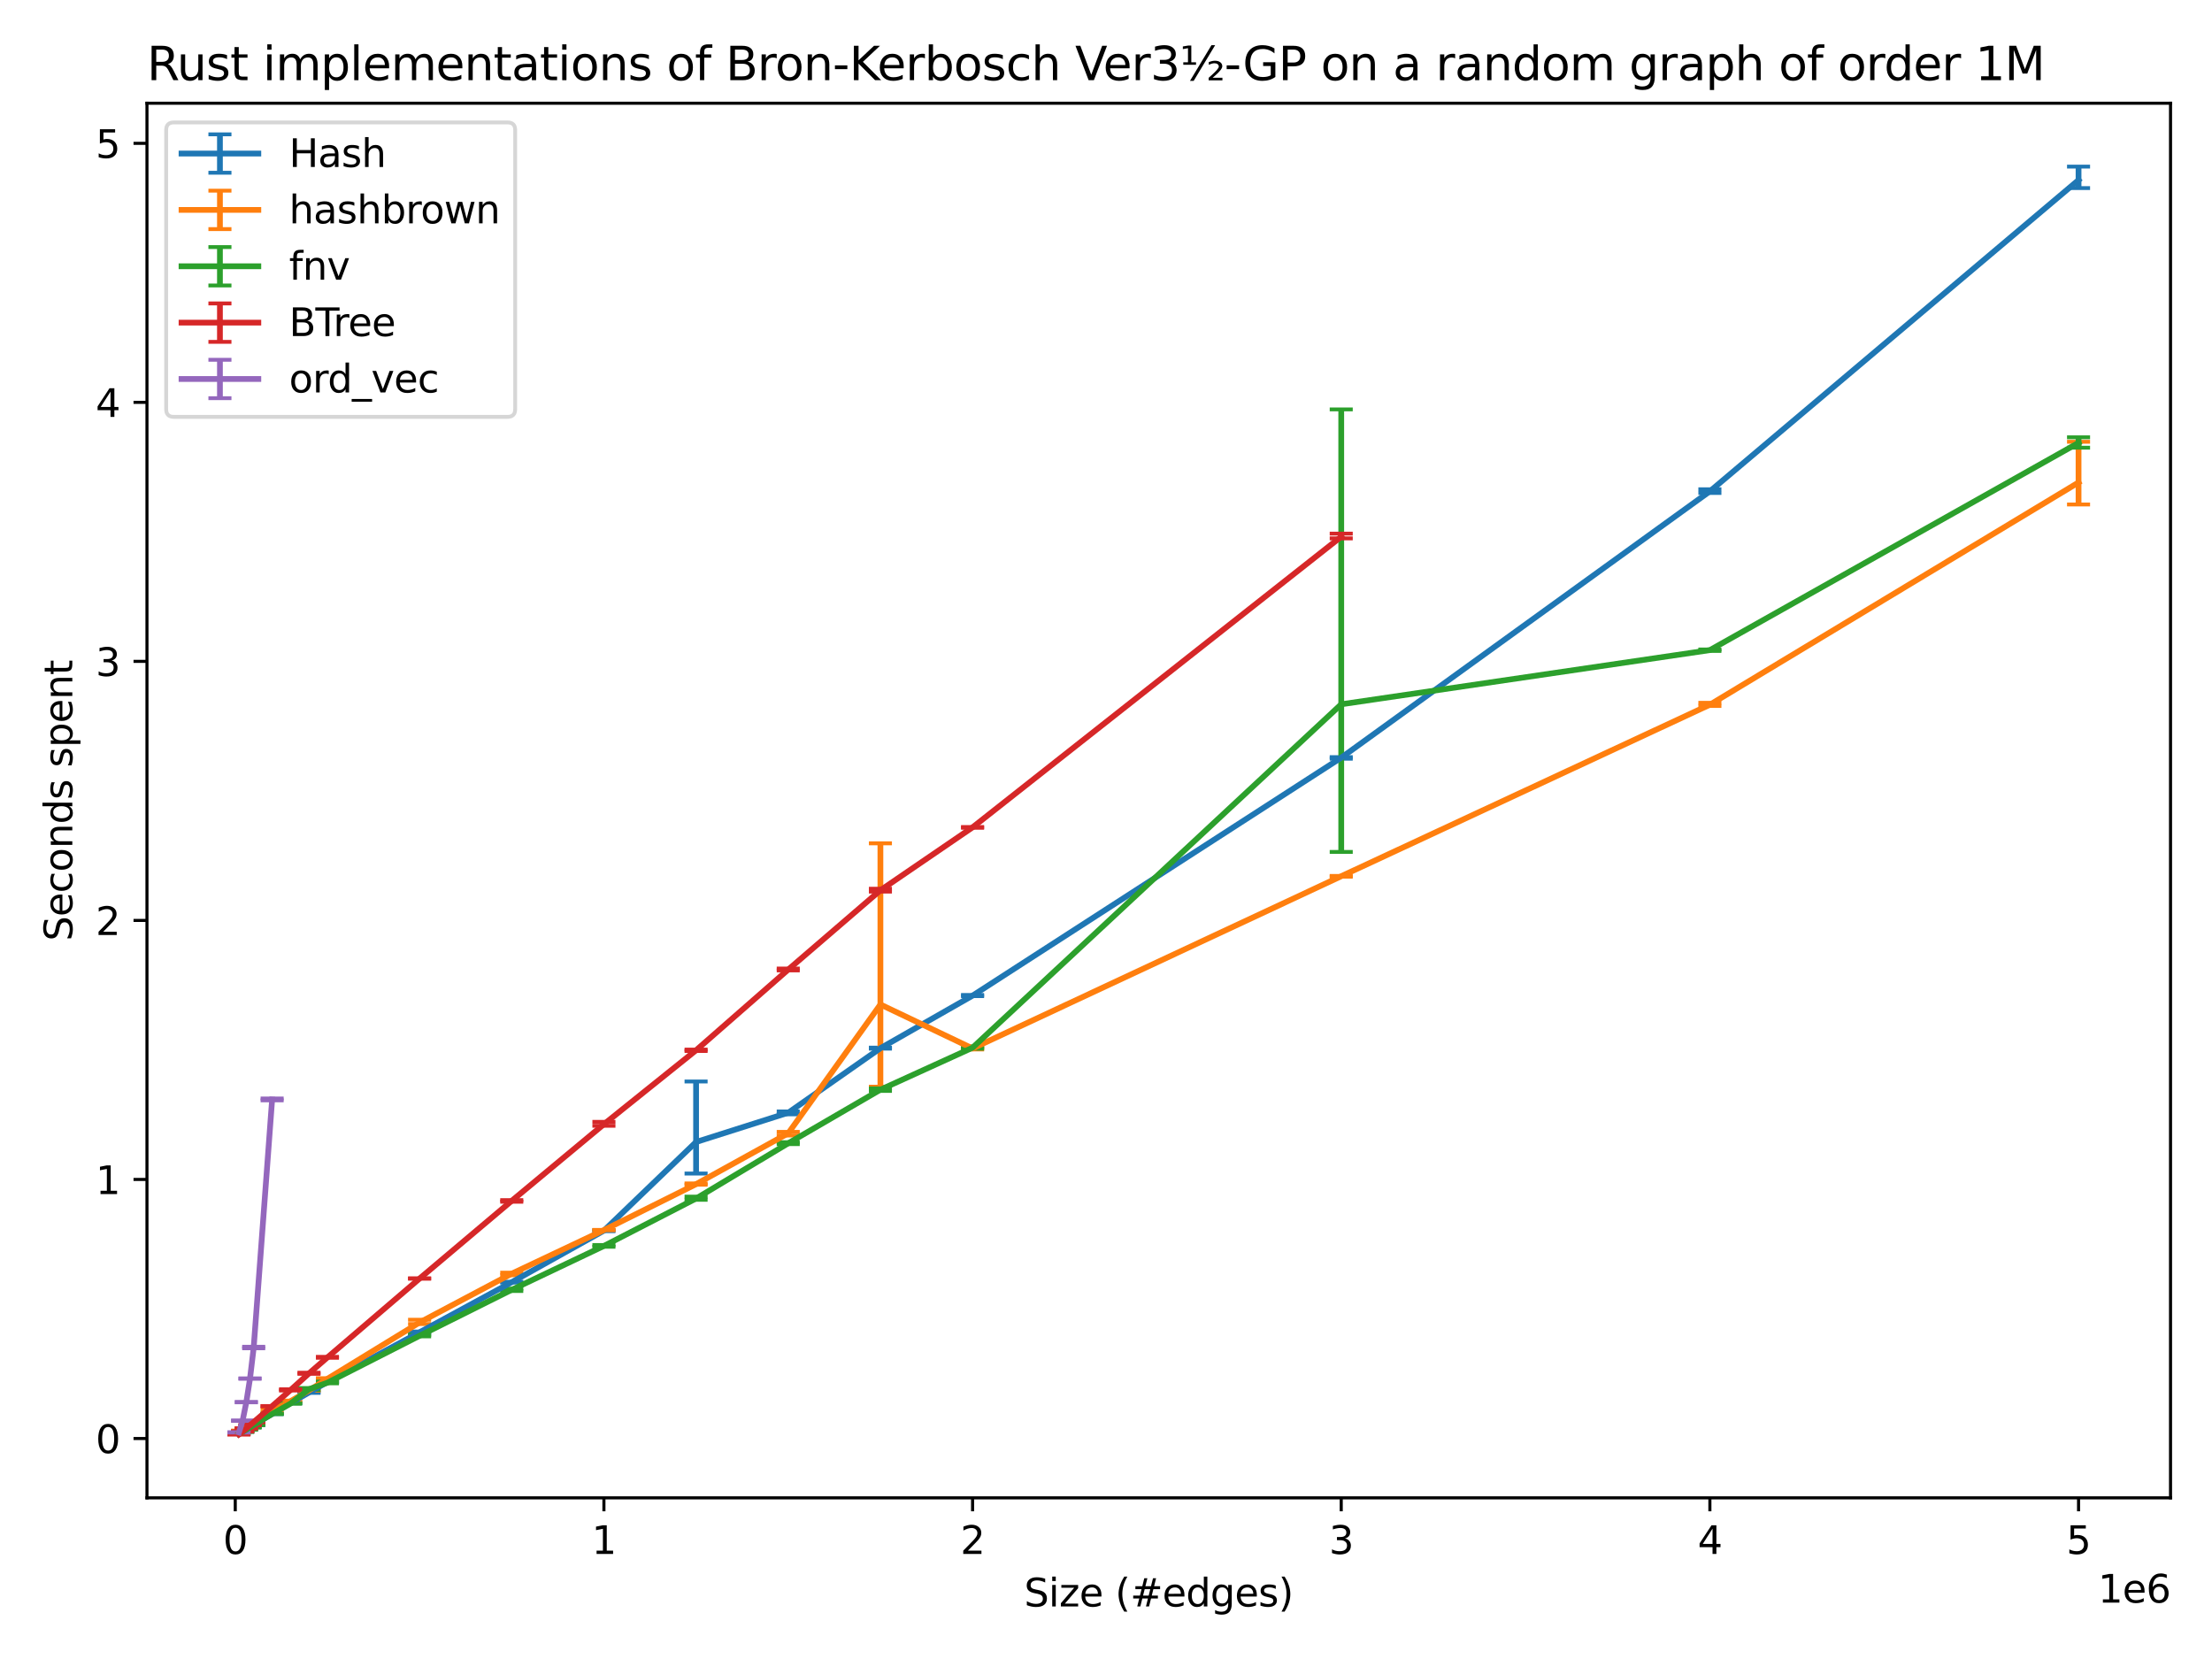 <?xml version="1.0" encoding="utf-8" standalone="no"?>
<!DOCTYPE svg PUBLIC "-//W3C//DTD SVG 1.1//EN"
  "http://www.w3.org/Graphics/SVG/1.1/DTD/svg11.dtd">
<svg xmlns:xlink="http://www.w3.org/1999/xlink" width="576pt" height="432pt" viewBox="0 0 576 432" xmlns="http://www.w3.org/2000/svg" version="1.1">
 <defs>
  <style type="text/css">*{stroke-linejoin: round; stroke-linecap: butt}</style>
 </defs>
 <g id="figure_1">
  <g id="patch_1">
   <path d="M 0 432 
L 576 432 
L 576 0 
L 0 0 
z
" style="fill: #ffffff"/>
  </g>
  <g id="axes_1">
   <g id="patch_2">
    <path d="M 38.27 390.04 
L 565.2 390.04 
L 565.2 26.88 
L 38.27 26.88 
z
" style="fill: #ffffff"/>
   </g>
   <g id="matplotlib.axis_1">
    <g id="xtick_1">
     <g id="line2d_1">
      <defs>
       <path id="mc74f61fcfc" d="M 0 0 
L 0 3.5 
" style="stroke: #000000; stroke-width: 0.8"/>
      </defs>
      <g>
       <use xlink:href="#mc74f61fcfc" x="61.261" y="390.04" style="stroke: #000000; stroke-width: 0.8"/>
      </g>
     </g>
     <g id="text_1">
      <!-- 0 -->
      <g transform="translate(58.08 404.638)scale(0.1 -0.1)">
       <defs>
        <path id="DejaVuSans-30" d="M 2034 4250 
Q 1547 4250 1301 3770 
Q 1056 3291 1056 2328 
Q 1056 1369 1301 889 
Q 1547 409 2034 409 
Q 2525 409 2770 889 
Q 3016 1369 3016 2328 
Q 3016 3291 2770 3770 
Q 2525 4250 2034 4250 
z
M 2034 4750 
Q 2819 4750 3233 4129 
Q 3647 3509 3647 2328 
Q 3647 1150 3233 529 
Q 2819 -91 2034 -91 
Q 1250 -91 836 529 
Q 422 1150 422 2328 
Q 422 3509 836 4129 
Q 1250 4750 2034 4750 
z
" transform="scale(0.016)"/>
       </defs>
       <use xlink:href="#DejaVuSans-30"/>
      </g>
     </g>
    </g>
    <g id="xtick_2">
     <g id="line2d_2">
      <g>
       <use xlink:href="#mc74f61fcfc" x="157.259" y="390.04" style="stroke: #000000; stroke-width: 0.8"/>
      </g>
     </g>
     <g id="text_2">
      <!-- 1 -->
      <g transform="translate(154.078 404.638)scale(0.1 -0.1)">
       <defs>
        <path id="DejaVuSans-31" d="M 794 531 
L 1825 531 
L 1825 4091 
L 703 3866 
L 703 4441 
L 1819 4666 
L 2450 4666 
L 2450 531 
L 3481 531 
L 3481 0 
L 794 0 
L 794 531 
z
" transform="scale(0.016)"/>
       </defs>
       <use xlink:href="#DejaVuSans-31"/>
      </g>
     </g>
    </g>
    <g id="xtick_3">
     <g id="line2d_3">
      <g>
       <use xlink:href="#mc74f61fcfc" x="253.256" y="390.04" style="stroke: #000000; stroke-width: 0.8"/>
      </g>
     </g>
     <g id="text_3">
      <!-- 2 -->
      <g transform="translate(250.075 404.638)scale(0.1 -0.1)">
       <defs>
        <path id="DejaVuSans-32" d="M 1228 531 
L 3431 531 
L 3431 0 
L 469 0 
L 469 531 
Q 828 903 1448 1529 
Q 2069 2156 2228 2338 
Q 2531 2678 2651 2914 
Q 2772 3150 2772 3378 
Q 2772 3750 2511 3984 
Q 2250 4219 1831 4219 
Q 1534 4219 1204 4116 
Q 875 4013 500 3803 
L 500 4441 
Q 881 4594 1212 4672 
Q 1544 4750 1819 4750 
Q 2544 4750 2975 4387 
Q 3406 4025 3406 3419 
Q 3406 3131 3298 2873 
Q 3191 2616 2906 2266 
Q 2828 2175 2409 1742 
Q 1991 1309 1228 531 
z
" transform="scale(0.016)"/>
       </defs>
       <use xlink:href="#DejaVuSans-32"/>
      </g>
     </g>
    </g>
    <g id="xtick_4">
     <g id="line2d_4">
      <g>
       <use xlink:href="#mc74f61fcfc" x="349.254" y="390.04" style="stroke: #000000; stroke-width: 0.8"/>
      </g>
     </g>
     <g id="text_4">
      <!-- 3 -->
      <g transform="translate(346.072 404.638)scale(0.1 -0.1)">
       <defs>
        <path id="DejaVuSans-33" d="M 2597 2516 
Q 3050 2419 3304 2112 
Q 3559 1806 3559 1356 
Q 3559 666 3084 287 
Q 2609 -91 1734 -91 
Q 1441 -91 1130 -33 
Q 819 25 488 141 
L 488 750 
Q 750 597 1062 519 
Q 1375 441 1716 441 
Q 2309 441 2620 675 
Q 2931 909 2931 1356 
Q 2931 1769 2642 2001 
Q 2353 2234 1838 2234 
L 1294 2234 
L 1294 2753 
L 1863 2753 
Q 2328 2753 2575 2939 
Q 2822 3125 2822 3475 
Q 2822 3834 2567 4026 
Q 2313 4219 1838 4219 
Q 1578 4219 1281 4162 
Q 984 4106 628 3988 
L 628 4550 
Q 988 4650 1302 4700 
Q 1616 4750 1894 4750 
Q 2613 4750 3031 4423 
Q 3450 4097 3450 3541 
Q 3450 3153 3228 2886 
Q 3006 2619 2597 2516 
z
" transform="scale(0.016)"/>
       </defs>
       <use xlink:href="#DejaVuSans-33"/>
      </g>
     </g>
    </g>
    <g id="xtick_5">
     <g id="line2d_5">
      <g>
       <use xlink:href="#mc74f61fcfc" x="445.251" y="390.04" style="stroke: #000000; stroke-width: 0.8"/>
      </g>
     </g>
     <g id="text_5">
      <!-- 4 -->
      <g transform="translate(442.07 404.638)scale(0.1 -0.1)">
       <defs>
        <path id="DejaVuSans-34" d="M 2419 4116 
L 825 1625 
L 2419 1625 
L 2419 4116 
z
M 2253 4666 
L 3047 4666 
L 3047 1625 
L 3713 1625 
L 3713 1100 
L 3047 1100 
L 3047 0 
L 2419 0 
L 2419 1100 
L 313 1100 
L 313 1709 
L 2253 4666 
z
" transform="scale(0.016)"/>
       </defs>
       <use xlink:href="#DejaVuSans-34"/>
      </g>
     </g>
    </g>
    <g id="xtick_6">
     <g id="line2d_6">
      <g>
       <use xlink:href="#mc74f61fcfc" x="541.249" y="390.04" style="stroke: #000000; stroke-width: 0.8"/>
      </g>
     </g>
     <g id="text_6">
      <!-- 5 -->
      <g transform="translate(538.067 404.638)scale(0.1 -0.1)">
       <defs>
        <path id="DejaVuSans-35" d="M 691 4666 
L 3169 4666 
L 3169 4134 
L 1269 4134 
L 1269 2991 
Q 1406 3038 1543 3061 
Q 1681 3084 1819 3084 
Q 2600 3084 3056 2656 
Q 3513 2228 3513 1497 
Q 3513 744 3044 326 
Q 2575 -91 1722 -91 
Q 1428 -91 1123 -41 
Q 819 9 494 109 
L 494 744 
Q 775 591 1075 516 
Q 1375 441 1709 441 
Q 2250 441 2565 725 
Q 2881 1009 2881 1497 
Q 2881 1984 2565 2268 
Q 2250 2553 1709 2553 
Q 1456 2553 1204 2497 
Q 953 2441 691 2322 
L 691 4666 
z
" transform="scale(0.016)"/>
       </defs>
       <use xlink:href="#DejaVuSans-35"/>
      </g>
     </g>
    </g>
    <g id="text_7">
     <!-- Size (#edges) -->
     <g transform="translate(266.684 418.317)scale(0.1 -0.1)">
      <defs>
       <path id="DejaVuSans-53" d="M 3425 4513 
L 3425 3897 
Q 3066 4069 2747 4153 
Q 2428 4238 2131 4238 
Q 1616 4238 1336 4038 
Q 1056 3838 1056 3469 
Q 1056 3159 1242 3001 
Q 1428 2844 1947 2747 
L 2328 2669 
Q 3034 2534 3370 2195 
Q 3706 1856 3706 1288 
Q 3706 609 3251 259 
Q 2797 -91 1919 -91 
Q 1588 -91 1214 -16 
Q 841 59 441 206 
L 441 856 
Q 825 641 1194 531 
Q 1563 422 1919 422 
Q 2459 422 2753 634 
Q 3047 847 3047 1241 
Q 3047 1584 2836 1778 
Q 2625 1972 2144 2069 
L 1759 2144 
Q 1053 2284 737 2584 
Q 422 2884 422 3419 
Q 422 4038 858 4394 
Q 1294 4750 2059 4750 
Q 2388 4750 2728 4690 
Q 3069 4631 3425 4513 
z
" transform="scale(0.016)"/>
       <path id="DejaVuSans-69" d="M 603 3500 
L 1178 3500 
L 1178 0 
L 603 0 
L 603 3500 
z
M 603 4863 
L 1178 4863 
L 1178 4134 
L 603 4134 
L 603 4863 
z
" transform="scale(0.016)"/>
       <path id="DejaVuSans-7a" d="M 353 3500 
L 3084 3500 
L 3084 2975 
L 922 459 
L 3084 459 
L 3084 0 
L 275 0 
L 275 525 
L 2438 3041 
L 353 3041 
L 353 3500 
z
" transform="scale(0.016)"/>
       <path id="DejaVuSans-65" d="M 3597 1894 
L 3597 1613 
L 953 1613 
Q 991 1019 1311 708 
Q 1631 397 2203 397 
Q 2534 397 2845 478 
Q 3156 559 3463 722 
L 3463 178 
Q 3153 47 2828 -22 
Q 2503 -91 2169 -91 
Q 1331 -91 842 396 
Q 353 884 353 1716 
Q 353 2575 817 3079 
Q 1281 3584 2069 3584 
Q 2775 3584 3186 3129 
Q 3597 2675 3597 1894 
z
M 3022 2063 
Q 3016 2534 2758 2815 
Q 2500 3097 2075 3097 
Q 1594 3097 1305 2825 
Q 1016 2553 972 2059 
L 3022 2063 
z
" transform="scale(0.016)"/>
       <path id="DejaVuSans-20" transform="scale(0.016)"/>
       <path id="DejaVuSans-28" d="M 1984 4856 
Q 1566 4138 1362 3434 
Q 1159 2731 1159 2009 
Q 1159 1288 1364 580 
Q 1569 -128 1984 -844 
L 1484 -844 
Q 1016 -109 783 600 
Q 550 1309 550 2009 
Q 550 2706 781 3412 
Q 1013 4119 1484 4856 
L 1984 4856 
z
" transform="scale(0.016)"/>
       <path id="DejaVuSans-23" d="M 3272 2816 
L 2363 2816 
L 2100 1772 
L 3016 1772 
L 3272 2816 
z
M 2803 4594 
L 2478 3297 
L 3391 3297 
L 3719 4594 
L 4219 4594 
L 3897 3297 
L 4872 3297 
L 4872 2816 
L 3775 2816 
L 3519 1772 
L 4513 1772 
L 4513 1294 
L 3397 1294 
L 3072 0 
L 2572 0 
L 2894 1294 
L 1978 1294 
L 1656 0 
L 1153 0 
L 1478 1294 
L 494 1294 
L 494 1772 
L 1594 1772 
L 1856 2816 
L 850 2816 
L 850 3297 
L 1978 3297 
L 2297 4594 
L 2803 4594 
z
" transform="scale(0.016)"/>
       <path id="DejaVuSans-64" d="M 2906 2969 
L 2906 4863 
L 3481 4863 
L 3481 0 
L 2906 0 
L 2906 525 
Q 2725 213 2448 61 
Q 2172 -91 1784 -91 
Q 1150 -91 751 415 
Q 353 922 353 1747 
Q 353 2572 751 3078 
Q 1150 3584 1784 3584 
Q 2172 3584 2448 3432 
Q 2725 3281 2906 2969 
z
M 947 1747 
Q 947 1113 1208 752 
Q 1469 391 1925 391 
Q 2381 391 2643 752 
Q 2906 1113 2906 1747 
Q 2906 2381 2643 2742 
Q 2381 3103 1925 3103 
Q 1469 3103 1208 2742 
Q 947 2381 947 1747 
z
" transform="scale(0.016)"/>
       <path id="DejaVuSans-67" d="M 2906 1791 
Q 2906 2416 2648 2759 
Q 2391 3103 1925 3103 
Q 1463 3103 1205 2759 
Q 947 2416 947 1791 
Q 947 1169 1205 825 
Q 1463 481 1925 481 
Q 2391 481 2648 825 
Q 2906 1169 2906 1791 
z
M 3481 434 
Q 3481 -459 3084 -895 
Q 2688 -1331 1869 -1331 
Q 1566 -1331 1297 -1286 
Q 1028 -1241 775 -1147 
L 775 -588 
Q 1028 -725 1275 -790 
Q 1522 -856 1778 -856 
Q 2344 -856 2625 -561 
Q 2906 -266 2906 331 
L 2906 616 
Q 2728 306 2450 153 
Q 2172 0 1784 0 
Q 1141 0 747 490 
Q 353 981 353 1791 
Q 353 2603 747 3093 
Q 1141 3584 1784 3584 
Q 2172 3584 2450 3431 
Q 2728 3278 2906 2969 
L 2906 3500 
L 3481 3500 
L 3481 434 
z
" transform="scale(0.016)"/>
       <path id="DejaVuSans-73" d="M 2834 3397 
L 2834 2853 
Q 2591 2978 2328 3040 
Q 2066 3103 1784 3103 
Q 1356 3103 1142 2972 
Q 928 2841 928 2578 
Q 928 2378 1081 2264 
Q 1234 2150 1697 2047 
L 1894 2003 
Q 2506 1872 2764 1633 
Q 3022 1394 3022 966 
Q 3022 478 2636 193 
Q 2250 -91 1575 -91 
Q 1294 -91 989 -36 
Q 684 19 347 128 
L 347 722 
Q 666 556 975 473 
Q 1284 391 1588 391 
Q 1994 391 2212 530 
Q 2431 669 2431 922 
Q 2431 1156 2273 1281 
Q 2116 1406 1581 1522 
L 1381 1569 
Q 847 1681 609 1914 
Q 372 2147 372 2553 
Q 372 3047 722 3315 
Q 1072 3584 1716 3584 
Q 2034 3584 2315 3537 
Q 2597 3491 2834 3397 
z
" transform="scale(0.016)"/>
       <path id="DejaVuSans-29" d="M 513 4856 
L 1013 4856 
Q 1481 4119 1714 3412 
Q 1947 2706 1947 2009 
Q 1947 1309 1714 600 
Q 1481 -109 1013 -844 
L 513 -844 
Q 928 -128 1133 580 
Q 1338 1288 1338 2009 
Q 1338 2731 1133 3434 
Q 928 4138 513 4856 
z
" transform="scale(0.016)"/>
      </defs>
      <use xlink:href="#DejaVuSans-53"/>
      <use xlink:href="#DejaVuSans-69" x="63.477"/>
      <use xlink:href="#DejaVuSans-7a" x="91.26"/>
      <use xlink:href="#DejaVuSans-65" x="143.75"/>
      <use xlink:href="#DejaVuSans-20" x="205.273"/>
      <use xlink:href="#DejaVuSans-28" x="237.061"/>
      <use xlink:href="#DejaVuSans-23" x="276.074"/>
      <use xlink:href="#DejaVuSans-65" x="359.863"/>
      <use xlink:href="#DejaVuSans-64" x="421.387"/>
      <use xlink:href="#DejaVuSans-67" x="484.863"/>
      <use xlink:href="#DejaVuSans-65" x="548.34"/>
      <use xlink:href="#DejaVuSans-73" x="609.863"/>
      <use xlink:href="#DejaVuSans-29" x="661.963"/>
     </g>
    </g>
    <g id="text_8">
     <!-- 1e6 -->
     <g transform="translate(546.322 417.317)scale(0.1 -0.1)">
      <defs>
       <path id="DejaVuSans-36" d="M 2113 2584 
Q 1688 2584 1439 2293 
Q 1191 2003 1191 1497 
Q 1191 994 1439 701 
Q 1688 409 2113 409 
Q 2538 409 2786 701 
Q 3034 994 3034 1497 
Q 3034 2003 2786 2293 
Q 2538 2584 2113 2584 
z
M 3366 4563 
L 3366 3988 
Q 3128 4100 2886 4159 
Q 2644 4219 2406 4219 
Q 1781 4219 1451 3797 
Q 1122 3375 1075 2522 
Q 1259 2794 1537 2939 
Q 1816 3084 2150 3084 
Q 2853 3084 3261 2657 
Q 3669 2231 3669 1497 
Q 3669 778 3244 343 
Q 2819 -91 2113 -91 
Q 1303 -91 875 529 
Q 447 1150 447 2328 
Q 447 3434 972 4092 
Q 1497 4750 2381 4750 
Q 2619 4750 2861 4703 
Q 3103 4656 3366 4563 
z
" transform="scale(0.016)"/>
      </defs>
      <use xlink:href="#DejaVuSans-31"/>
      <use xlink:href="#DejaVuSans-65" x="63.623"/>
      <use xlink:href="#DejaVuSans-36" x="125.146"/>
     </g>
    </g>
   </g>
   <g id="matplotlib.axis_2">
    <g id="ytick_1">
     <g id="line2d_7">
      <defs>
       <path id="m7eb1c47a8f" d="M 0 0 
L -3.5 0 
" style="stroke: #000000; stroke-width: 0.8"/>
      </defs>
      <g>
       <use xlink:href="#m7eb1c47a8f" x="38.27" y="374.581" style="stroke: #000000; stroke-width: 0.8"/>
      </g>
     </g>
     <g id="text_9">
      <!-- 0 -->
      <g transform="translate(24.907 378.38)scale(0.1 -0.1)">
       <use xlink:href="#DejaVuSans-30"/>
      </g>
     </g>
    </g>
    <g id="ytick_2">
     <g id="line2d_8">
      <g>
       <use xlink:href="#m7eb1c47a8f" x="38.27" y="307.128" style="stroke: #000000; stroke-width: 0.8"/>
      </g>
     </g>
     <g id="text_10">
      <!-- 1 -->
      <g transform="translate(24.907 310.928)scale(0.1 -0.1)">
       <use xlink:href="#DejaVuSans-31"/>
      </g>
     </g>
    </g>
    <g id="ytick_3">
     <g id="line2d_9">
      <g>
       <use xlink:href="#m7eb1c47a8f" x="38.27" y="239.676" style="stroke: #000000; stroke-width: 0.8"/>
      </g>
     </g>
     <g id="text_11">
      <!-- 2 -->
      <g transform="translate(24.907 243.475)scale(0.1 -0.1)">
       <use xlink:href="#DejaVuSans-32"/>
      </g>
     </g>
    </g>
    <g id="ytick_4">
     <g id="line2d_10">
      <g>
       <use xlink:href="#m7eb1c47a8f" x="38.27" y="172.223" style="stroke: #000000; stroke-width: 0.8"/>
      </g>
     </g>
     <g id="text_12">
      <!-- 3 -->
      <g transform="translate(24.907 176.022)scale(0.1 -0.1)">
       <use xlink:href="#DejaVuSans-33"/>
      </g>
     </g>
    </g>
    <g id="ytick_5">
     <g id="line2d_11">
      <g>
       <use xlink:href="#m7eb1c47a8f" x="38.27" y="104.77" style="stroke: #000000; stroke-width: 0.8"/>
      </g>
     </g>
     <g id="text_13">
      <!-- 4 -->
      <g transform="translate(24.907 108.57)scale(0.1 -0.1)">
       <use xlink:href="#DejaVuSans-34"/>
      </g>
     </g>
    </g>
    <g id="ytick_6">
     <g id="line2d_12">
      <g>
       <use xlink:href="#m7eb1c47a8f" x="38.27" y="37.318" style="stroke: #000000; stroke-width: 0.8"/>
      </g>
     </g>
     <g id="text_14">
      <!-- 5 -->
      <g transform="translate(24.907 41.117)scale(0.1 -0.1)">
       <use xlink:href="#DejaVuSans-35"/>
      </g>
     </g>
    </g>
    <g id="text_15">
     <!-- Seconds spent -->
     <g transform="translate(18.828 245.04)rotate(-90)scale(0.1 -0.1)">
      <defs>
       <path id="DejaVuSans-63" d="M 3122 3366 
L 3122 2828 
Q 2878 2963 2633 3030 
Q 2388 3097 2138 3097 
Q 1578 3097 1268 2742 
Q 959 2388 959 1747 
Q 959 1106 1268 751 
Q 1578 397 2138 397 
Q 2388 397 2633 464 
Q 2878 531 3122 666 
L 3122 134 
Q 2881 22 2623 -34 
Q 2366 -91 2075 -91 
Q 1284 -91 818 406 
Q 353 903 353 1747 
Q 353 2603 823 3093 
Q 1294 3584 2113 3584 
Q 2378 3584 2631 3529 
Q 2884 3475 3122 3366 
z
" transform="scale(0.016)"/>
       <path id="DejaVuSans-6f" d="M 1959 3097 
Q 1497 3097 1228 2736 
Q 959 2375 959 1747 
Q 959 1119 1226 758 
Q 1494 397 1959 397 
Q 2419 397 2687 759 
Q 2956 1122 2956 1747 
Q 2956 2369 2687 2733 
Q 2419 3097 1959 3097 
z
M 1959 3584 
Q 2709 3584 3137 3096 
Q 3566 2609 3566 1747 
Q 3566 888 3137 398 
Q 2709 -91 1959 -91 
Q 1206 -91 779 398 
Q 353 888 353 1747 
Q 353 2609 779 3096 
Q 1206 3584 1959 3584 
z
" transform="scale(0.016)"/>
       <path id="DejaVuSans-6e" d="M 3513 2113 
L 3513 0 
L 2938 0 
L 2938 2094 
Q 2938 2591 2744 2837 
Q 2550 3084 2163 3084 
Q 1697 3084 1428 2787 
Q 1159 2491 1159 1978 
L 1159 0 
L 581 0 
L 581 3500 
L 1159 3500 
L 1159 2956 
Q 1366 3272 1645 3428 
Q 1925 3584 2291 3584 
Q 2894 3584 3203 3211 
Q 3513 2838 3513 2113 
z
" transform="scale(0.016)"/>
       <path id="DejaVuSans-70" d="M 1159 525 
L 1159 -1331 
L 581 -1331 
L 581 3500 
L 1159 3500 
L 1159 2969 
Q 1341 3281 1617 3432 
Q 1894 3584 2278 3584 
Q 2916 3584 3314 3078 
Q 3713 2572 3713 1747 
Q 3713 922 3314 415 
Q 2916 -91 2278 -91 
Q 1894 -91 1617 61 
Q 1341 213 1159 525 
z
M 3116 1747 
Q 3116 2381 2855 2742 
Q 2594 3103 2138 3103 
Q 1681 3103 1420 2742 
Q 1159 2381 1159 1747 
Q 1159 1113 1420 752 
Q 1681 391 2138 391 
Q 2594 391 2855 752 
Q 3116 1113 3116 1747 
z
" transform="scale(0.016)"/>
       <path id="DejaVuSans-74" d="M 1172 4494 
L 1172 3500 
L 2356 3500 
L 2356 3053 
L 1172 3053 
L 1172 1153 
Q 1172 725 1289 603 
Q 1406 481 1766 481 
L 2356 481 
L 2356 0 
L 1766 0 
Q 1100 0 847 248 
Q 594 497 594 1153 
L 594 3053 
L 172 3053 
L 172 3500 
L 594 3500 
L 594 4494 
L 1172 4494 
z
" transform="scale(0.016)"/>
      </defs>
      <use xlink:href="#DejaVuSans-53"/>
      <use xlink:href="#DejaVuSans-65" x="63.477"/>
      <use xlink:href="#DejaVuSans-63" x="125"/>
      <use xlink:href="#DejaVuSans-6f" x="179.98"/>
      <use xlink:href="#DejaVuSans-6e" x="241.162"/>
      <use xlink:href="#DejaVuSans-64" x="304.541"/>
      <use xlink:href="#DejaVuSans-73" x="368.018"/>
      <use xlink:href="#DejaVuSans-20" x="420.117"/>
      <use xlink:href="#DejaVuSans-73" x="451.904"/>
      <use xlink:href="#DejaVuSans-70" x="504.004"/>
      <use xlink:href="#DejaVuSans-65" x="567.48"/>
      <use xlink:href="#DejaVuSans-6e" x="629.004"/>
      <use xlink:href="#DejaVuSans-74" x="692.383"/>
     </g>
    </g>
   </g>
   <g id="LineCollection_1">
    <path d="M 62.221 373.366 
L 62.221 373.356 
" clip-path="url(#p1be05fdb19)" style="fill: none; stroke: #1f77b4; stroke-width: 1.5"/>
    <path d="M 63.181 372.797 
L 63.181 372.779 
" clip-path="url(#p1be05fdb19)" style="fill: none; stroke: #1f77b4; stroke-width: 1.5"/>
    <path d="M 64.141 372.224 
L 64.141 372.216 
" clip-path="url(#p1be05fdb19)" style="fill: none; stroke: #1f77b4; stroke-width: 1.5"/>
    <path d="M 65.101 371.66 
L 65.101 371.511 
" clip-path="url(#p1be05fdb19)" style="fill: none; stroke: #1f77b4; stroke-width: 1.5"/>
    <path d="M 66.061 371.07 
L 66.061 371 
" clip-path="url(#p1be05fdb19)" style="fill: none; stroke: #1f77b4; stroke-width: 1.5"/>
    <path d="M 70.861 368.233 
L 70.861 368.119 
" clip-path="url(#p1be05fdb19)" style="fill: none; stroke: #1f77b4; stroke-width: 1.5"/>
    <path d="M 75.661 365.415 
L 75.661 365.338 
" clip-path="url(#p1be05fdb19)" style="fill: none; stroke: #1f77b4; stroke-width: 1.5"/>
    <path d="M 80.461 362.708 
L 80.461 362.495 
" clip-path="url(#p1be05fdb19)" style="fill: none; stroke: #1f77b4; stroke-width: 1.5"/>
    <path d="M 85.261 359.927 
L 85.261 359.828 
" clip-path="url(#p1be05fdb19)" style="fill: none; stroke: #1f77b4; stroke-width: 1.5"/>
    <path d="M 109.26 347.05 
L 109.26 346.736 
" clip-path="url(#p1be05fdb19)" style="fill: none; stroke: #1f77b4; stroke-width: 1.5"/>
    <path d="M 133.259 333.977 
L 133.259 333.77 
" clip-path="url(#p1be05fdb19)" style="fill: none; stroke: #1f77b4; stroke-width: 1.5"/>
    <path d="M 157.259 320.603 
L 157.259 320.322 
" clip-path="url(#p1be05fdb19)" style="fill: none; stroke: #1f77b4; stroke-width: 1.5"/>
    <path d="M 181.258 305.588 
L 181.258 281.619 
" clip-path="url(#p1be05fdb19)" style="fill: none; stroke: #1f77b4; stroke-width: 1.5"/>
    <path d="M 205.258 290.165 
L 205.258 289.419 
" clip-path="url(#p1be05fdb19)" style="fill: none; stroke: #1f77b4; stroke-width: 1.5"/>
    <path d="M 229.257 273.063 
L 229.257 272.806 
" clip-path="url(#p1be05fdb19)" style="fill: none; stroke: #1f77b4; stroke-width: 1.5"/>
    <path d="M 253.256 259.384 
L 253.256 259.087 
" clip-path="url(#p1be05fdb19)" style="fill: none; stroke: #1f77b4; stroke-width: 1.5"/>
    <path d="M 349.254 197.561 
L 349.254 197.156 
" clip-path="url(#p1be05fdb19)" style="fill: none; stroke: #1f77b4; stroke-width: 1.5"/>
    <path d="M 445.251 128.366 
L 445.251 127.398 
" clip-path="url(#p1be05fdb19)" style="fill: none; stroke: #1f77b4; stroke-width: 1.5"/>
    <path d="M 541.249 48.972 
L 541.249 43.387 
" clip-path="url(#p1be05fdb19)" style="fill: none; stroke: #1f77b4; stroke-width: 1.5"/>
   </g>
   <g id="line2d_13">
    <defs>
     <path id="md8547b9e7e" d="M 3 0 
L -3 -0 
" style="stroke: #1f77b4"/>
    </defs>
    <g clip-path="url(#p1be05fdb19)">
     <use xlink:href="#md8547b9e7e" x="62.221" y="373.366" style="fill: #1f77b4; stroke: #1f77b4"/>
     <use xlink:href="#md8547b9e7e" x="63.181" y="372.797" style="fill: #1f77b4; stroke: #1f77b4"/>
     <use xlink:href="#md8547b9e7e" x="64.141" y="372.224" style="fill: #1f77b4; stroke: #1f77b4"/>
     <use xlink:href="#md8547b9e7e" x="65.101" y="371.66" style="fill: #1f77b4; stroke: #1f77b4"/>
     <use xlink:href="#md8547b9e7e" x="66.061" y="371.07" style="fill: #1f77b4; stroke: #1f77b4"/>
     <use xlink:href="#md8547b9e7e" x="70.861" y="368.233" style="fill: #1f77b4; stroke: #1f77b4"/>
     <use xlink:href="#md8547b9e7e" x="75.661" y="365.415" style="fill: #1f77b4; stroke: #1f77b4"/>
     <use xlink:href="#md8547b9e7e" x="80.461" y="362.708" style="fill: #1f77b4; stroke: #1f77b4"/>
     <use xlink:href="#md8547b9e7e" x="85.261" y="359.927" style="fill: #1f77b4; stroke: #1f77b4"/>
     <use xlink:href="#md8547b9e7e" x="109.26" y="347.05" style="fill: #1f77b4; stroke: #1f77b4"/>
     <use xlink:href="#md8547b9e7e" x="133.259" y="333.977" style="fill: #1f77b4; stroke: #1f77b4"/>
     <use xlink:href="#md8547b9e7e" x="157.259" y="320.603" style="fill: #1f77b4; stroke: #1f77b4"/>
     <use xlink:href="#md8547b9e7e" x="181.258" y="305.588" style="fill: #1f77b4; stroke: #1f77b4"/>
     <use xlink:href="#md8547b9e7e" x="205.258" y="290.165" style="fill: #1f77b4; stroke: #1f77b4"/>
     <use xlink:href="#md8547b9e7e" x="229.257" y="273.063" style="fill: #1f77b4; stroke: #1f77b4"/>
     <use xlink:href="#md8547b9e7e" x="253.256" y="259.384" style="fill: #1f77b4; stroke: #1f77b4"/>
     <use xlink:href="#md8547b9e7e" x="349.254" y="197.561" style="fill: #1f77b4; stroke: #1f77b4"/>
     <use xlink:href="#md8547b9e7e" x="445.251" y="128.366" style="fill: #1f77b4; stroke: #1f77b4"/>
     <use xlink:href="#md8547b9e7e" x="541.249" y="48.972" style="fill: #1f77b4; stroke: #1f77b4"/>
    </g>
   </g>
   <g id="line2d_14">
    <g clip-path="url(#p1be05fdb19)">
     <use xlink:href="#md8547b9e7e" x="62.221" y="373.356" style="fill: #1f77b4; stroke: #1f77b4"/>
     <use xlink:href="#md8547b9e7e" x="63.181" y="372.779" style="fill: #1f77b4; stroke: #1f77b4"/>
     <use xlink:href="#md8547b9e7e" x="64.141" y="372.216" style="fill: #1f77b4; stroke: #1f77b4"/>
     <use xlink:href="#md8547b9e7e" x="65.101" y="371.511" style="fill: #1f77b4; stroke: #1f77b4"/>
     <use xlink:href="#md8547b9e7e" x="66.061" y="371" style="fill: #1f77b4; stroke: #1f77b4"/>
     <use xlink:href="#md8547b9e7e" x="70.861" y="368.119" style="fill: #1f77b4; stroke: #1f77b4"/>
     <use xlink:href="#md8547b9e7e" x="75.661" y="365.338" style="fill: #1f77b4; stroke: #1f77b4"/>
     <use xlink:href="#md8547b9e7e" x="80.461" y="362.495" style="fill: #1f77b4; stroke: #1f77b4"/>
     <use xlink:href="#md8547b9e7e" x="85.261" y="359.828" style="fill: #1f77b4; stroke: #1f77b4"/>
     <use xlink:href="#md8547b9e7e" x="109.26" y="346.736" style="fill: #1f77b4; stroke: #1f77b4"/>
     <use xlink:href="#md8547b9e7e" x="133.259" y="333.77" style="fill: #1f77b4; stroke: #1f77b4"/>
     <use xlink:href="#md8547b9e7e" x="157.259" y="320.322" style="fill: #1f77b4; stroke: #1f77b4"/>
     <use xlink:href="#md8547b9e7e" x="181.258" y="281.619" style="fill: #1f77b4; stroke: #1f77b4"/>
     <use xlink:href="#md8547b9e7e" x="205.258" y="289.419" style="fill: #1f77b4; stroke: #1f77b4"/>
     <use xlink:href="#md8547b9e7e" x="229.257" y="272.806" style="fill: #1f77b4; stroke: #1f77b4"/>
     <use xlink:href="#md8547b9e7e" x="253.256" y="259.087" style="fill: #1f77b4; stroke: #1f77b4"/>
     <use xlink:href="#md8547b9e7e" x="349.254" y="197.156" style="fill: #1f77b4; stroke: #1f77b4"/>
     <use xlink:href="#md8547b9e7e" x="445.251" y="127.398" style="fill: #1f77b4; stroke: #1f77b4"/>
     <use xlink:href="#md8547b9e7e" x="541.249" y="43.387" style="fill: #1f77b4; stroke: #1f77b4"/>
    </g>
   </g>
   <g id="LineCollection_2">
    <path d="M 62.221 373.254 
L 62.221 373.244 
" clip-path="url(#p1be05fdb19)" style="fill: none; stroke: #ff7f0e; stroke-width: 1.5"/>
    <path d="M 63.181 372.637 
L 63.181 372.515 
" clip-path="url(#p1be05fdb19)" style="fill: none; stroke: #ff7f0e; stroke-width: 1.5"/>
    <path d="M 64.141 371.999 
L 64.141 371.93 
" clip-path="url(#p1be05fdb19)" style="fill: none; stroke: #ff7f0e; stroke-width: 1.5"/>
    <path d="M 65.101 371.402 
L 65.101 371.386 
" clip-path="url(#p1be05fdb19)" style="fill: none; stroke: #ff7f0e; stroke-width: 1.5"/>
    <path d="M 66.061 370.779 
L 66.061 370.763 
" clip-path="url(#p1be05fdb19)" style="fill: none; stroke: #ff7f0e; stroke-width: 1.5"/>
    <path d="M 70.861 367.711 
L 70.861 366.706 
" clip-path="url(#p1be05fdb19)" style="fill: none; stroke: #ff7f0e; stroke-width: 1.5"/>
    <path d="M 75.661 364.956 
L 75.661 364.712 
" clip-path="url(#p1be05fdb19)" style="fill: none; stroke: #ff7f0e; stroke-width: 1.5"/>
    <path d="M 80.461 362.138 
L 80.461 361.962 
" clip-path="url(#p1be05fdb19)" style="fill: none; stroke: #ff7f0e; stroke-width: 1.5"/>
    <path d="M 85.261 359.192 
L 85.261 358.882 
" clip-path="url(#p1be05fdb19)" style="fill: none; stroke: #ff7f0e; stroke-width: 1.5"/>
    <path d="M 109.26 344.784 
L 109.26 343.658 
" clip-path="url(#p1be05fdb19)" style="fill: none; stroke: #ff7f0e; stroke-width: 1.5"/>
    <path d="M 133.259 332.079 
L 133.259 331.394 
" clip-path="url(#p1be05fdb19)" style="fill: none; stroke: #ff7f0e; stroke-width: 1.5"/>
    <path d="M 157.259 320.356 
L 157.259 320.259 
" clip-path="url(#p1be05fdb19)" style="fill: none; stroke: #ff7f0e; stroke-width: 1.5"/>
    <path d="M 181.258 308.499 
L 181.258 308.164 
" clip-path="url(#p1be05fdb19)" style="fill: none; stroke: #ff7f0e; stroke-width: 1.5"/>
    <path d="M 205.258 295.688 
L 205.258 294.738 
" clip-path="url(#p1be05fdb19)" style="fill: none; stroke: #ff7f0e; stroke-width: 1.5"/>
    <path d="M 229.257 282.967 
L 229.257 219.601 
" clip-path="url(#p1be05fdb19)" style="fill: none; stroke: #ff7f0e; stroke-width: 1.5"/>
    <path d="M 253.256 273.269 
L 253.256 272.861 
" clip-path="url(#p1be05fdb19)" style="fill: none; stroke: #ff7f0e; stroke-width: 1.5"/>
    <path d="M 349.254 228.294 
L 349.254 228.089 
" clip-path="url(#p1be05fdb19)" style="fill: none; stroke: #ff7f0e; stroke-width: 1.5"/>
    <path d="M 445.251 183.831 
L 445.251 183.012 
" clip-path="url(#p1be05fdb19)" style="fill: none; stroke: #ff7f0e; stroke-width: 1.5"/>
    <path d="M 541.249 131.371 
L 541.249 115.038 
" clip-path="url(#p1be05fdb19)" style="fill: none; stroke: #ff7f0e; stroke-width: 1.5"/>
   </g>
   <g id="line2d_15">
    <defs>
     <path id="m7f04267d81" d="M 3 0 
L -3 -0 
" style="stroke: #ff7f0e"/>
    </defs>
    <g clip-path="url(#p1be05fdb19)">
     <use xlink:href="#m7f04267d81" x="62.221" y="373.254" style="fill: #ff7f0e; stroke: #ff7f0e"/>
     <use xlink:href="#m7f04267d81" x="63.181" y="372.637" style="fill: #ff7f0e; stroke: #ff7f0e"/>
     <use xlink:href="#m7f04267d81" x="64.141" y="371.999" style="fill: #ff7f0e; stroke: #ff7f0e"/>
     <use xlink:href="#m7f04267d81" x="65.101" y="371.402" style="fill: #ff7f0e; stroke: #ff7f0e"/>
     <use xlink:href="#m7f04267d81" x="66.061" y="370.779" style="fill: #ff7f0e; stroke: #ff7f0e"/>
     <use xlink:href="#m7f04267d81" x="70.861" y="367.711" style="fill: #ff7f0e; stroke: #ff7f0e"/>
     <use xlink:href="#m7f04267d81" x="75.661" y="364.956" style="fill: #ff7f0e; stroke: #ff7f0e"/>
     <use xlink:href="#m7f04267d81" x="80.461" y="362.138" style="fill: #ff7f0e; stroke: #ff7f0e"/>
     <use xlink:href="#m7f04267d81" x="85.261" y="359.192" style="fill: #ff7f0e; stroke: #ff7f0e"/>
     <use xlink:href="#m7f04267d81" x="109.26" y="344.784" style="fill: #ff7f0e; stroke: #ff7f0e"/>
     <use xlink:href="#m7f04267d81" x="133.259" y="332.079" style="fill: #ff7f0e; stroke: #ff7f0e"/>
     <use xlink:href="#m7f04267d81" x="157.259" y="320.356" style="fill: #ff7f0e; stroke: #ff7f0e"/>
     <use xlink:href="#m7f04267d81" x="181.258" y="308.499" style="fill: #ff7f0e; stroke: #ff7f0e"/>
     <use xlink:href="#m7f04267d81" x="205.258" y="295.688" style="fill: #ff7f0e; stroke: #ff7f0e"/>
     <use xlink:href="#m7f04267d81" x="229.257" y="282.967" style="fill: #ff7f0e; stroke: #ff7f0e"/>
     <use xlink:href="#m7f04267d81" x="253.256" y="273.269" style="fill: #ff7f0e; stroke: #ff7f0e"/>
     <use xlink:href="#m7f04267d81" x="349.254" y="228.294" style="fill: #ff7f0e; stroke: #ff7f0e"/>
     <use xlink:href="#m7f04267d81" x="445.251" y="183.831" style="fill: #ff7f0e; stroke: #ff7f0e"/>
     <use xlink:href="#m7f04267d81" x="541.249" y="131.371" style="fill: #ff7f0e; stroke: #ff7f0e"/>
    </g>
   </g>
   <g id="line2d_16">
    <g clip-path="url(#p1be05fdb19)">
     <use xlink:href="#m7f04267d81" x="62.221" y="373.244" style="fill: #ff7f0e; stroke: #ff7f0e"/>
     <use xlink:href="#m7f04267d81" x="63.181" y="372.515" style="fill: #ff7f0e; stroke: #ff7f0e"/>
     <use xlink:href="#m7f04267d81" x="64.141" y="371.93" style="fill: #ff7f0e; stroke: #ff7f0e"/>
     <use xlink:href="#m7f04267d81" x="65.101" y="371.386" style="fill: #ff7f0e; stroke: #ff7f0e"/>
     <use xlink:href="#m7f04267d81" x="66.061" y="370.763" style="fill: #ff7f0e; stroke: #ff7f0e"/>
     <use xlink:href="#m7f04267d81" x="70.861" y="366.706" style="fill: #ff7f0e; stroke: #ff7f0e"/>
     <use xlink:href="#m7f04267d81" x="75.661" y="364.712" style="fill: #ff7f0e; stroke: #ff7f0e"/>
     <use xlink:href="#m7f04267d81" x="80.461" y="361.962" style="fill: #ff7f0e; stroke: #ff7f0e"/>
     <use xlink:href="#m7f04267d81" x="85.261" y="358.882" style="fill: #ff7f0e; stroke: #ff7f0e"/>
     <use xlink:href="#m7f04267d81" x="109.26" y="343.658" style="fill: #ff7f0e; stroke: #ff7f0e"/>
     <use xlink:href="#m7f04267d81" x="133.259" y="331.394" style="fill: #ff7f0e; stroke: #ff7f0e"/>
     <use xlink:href="#m7f04267d81" x="157.259" y="320.259" style="fill: #ff7f0e; stroke: #ff7f0e"/>
     <use xlink:href="#m7f04267d81" x="181.258" y="308.164" style="fill: #ff7f0e; stroke: #ff7f0e"/>
     <use xlink:href="#m7f04267d81" x="205.258" y="294.738" style="fill: #ff7f0e; stroke: #ff7f0e"/>
     <use xlink:href="#m7f04267d81" x="229.257" y="219.601" style="fill: #ff7f0e; stroke: #ff7f0e"/>
     <use xlink:href="#m7f04267d81" x="253.256" y="272.861" style="fill: #ff7f0e; stroke: #ff7f0e"/>
     <use xlink:href="#m7f04267d81" x="349.254" y="228.089" style="fill: #ff7f0e; stroke: #ff7f0e"/>
     <use xlink:href="#m7f04267d81" x="445.251" y="183.012" style="fill: #ff7f0e; stroke: #ff7f0e"/>
     <use xlink:href="#m7f04267d81" x="541.249" y="115.038" style="fill: #ff7f0e; stroke: #ff7f0e"/>
    </g>
   </g>
   <g id="LineCollection_3">
    <path d="M 62.221 373.397 
L 62.221 373.388 
" clip-path="url(#p1be05fdb19)" style="fill: none; stroke: #2ca02c; stroke-width: 1.5"/>
    <path d="M 63.181 372.835 
L 63.181 372.811 
" clip-path="url(#p1be05fdb19)" style="fill: none; stroke: #2ca02c; stroke-width: 1.5"/>
    <path d="M 64.141 372.248 
L 64.141 372.226 
" clip-path="url(#p1be05fdb19)" style="fill: none; stroke: #2ca02c; stroke-width: 1.5"/>
    <path d="M 65.101 371.692 
L 65.101 371.676 
" clip-path="url(#p1be05fdb19)" style="fill: none; stroke: #2ca02c; stroke-width: 1.5"/>
    <path d="M 66.061 371.091 
L 66.061 370.881 
" clip-path="url(#p1be05fdb19)" style="fill: none; stroke: #2ca02c; stroke-width: 1.5"/>
    <path d="M 70.861 368.22 
L 70.861 368.154 
" clip-path="url(#p1be05fdb19)" style="fill: none; stroke: #2ca02c; stroke-width: 1.5"/>
    <path d="M 75.661 365.5 
L 75.661 365.44 
" clip-path="url(#p1be05fdb19)" style="fill: none; stroke: #2ca02c; stroke-width: 1.5"/>
    <path d="M 80.461 361.955 
L 80.461 361.441 
" clip-path="url(#p1be05fdb19)" style="fill: none; stroke: #2ca02c; stroke-width: 1.5"/>
    <path d="M 85.261 360.209 
L 85.261 359.748 
" clip-path="url(#p1be05fdb19)" style="fill: none; stroke: #2ca02c; stroke-width: 1.5"/>
    <path d="M 109.26 347.991 
L 109.26 347.576 
" clip-path="url(#p1be05fdb19)" style="fill: none; stroke: #2ca02c; stroke-width: 1.5"/>
    <path d="M 133.259 336.176 
L 133.259 335.566 
" clip-path="url(#p1be05fdb19)" style="fill: none; stroke: #2ca02c; stroke-width: 1.5"/>
    <path d="M 157.259 324.653 
L 157.259 324.199 
" clip-path="url(#p1be05fdb19)" style="fill: none; stroke: #2ca02c; stroke-width: 1.5"/>
    <path d="M 181.258 312.422 
L 181.258 311.605 
" clip-path="url(#p1be05fdb19)" style="fill: none; stroke: #2ca02c; stroke-width: 1.5"/>
    <path d="M 205.258 297.926 
L 205.258 297.426 
" clip-path="url(#p1be05fdb19)" style="fill: none; stroke: #2ca02c; stroke-width: 1.5"/>
    <path d="M 229.257 284.074 
L 229.257 283.417 
" clip-path="url(#p1be05fdb19)" style="fill: none; stroke: #2ca02c; stroke-width: 1.5"/>
    <path d="M 253.256 273.077 
L 253.256 272.478 
" clip-path="url(#p1be05fdb19)" style="fill: none; stroke: #2ca02c; stroke-width: 1.5"/>
    <path d="M 349.254 221.841 
L 349.254 106.603 
" clip-path="url(#p1be05fdb19)" style="fill: none; stroke: #2ca02c; stroke-width: 1.5"/>
    <path d="M 445.251 169.498 
L 445.251 169.119 
" clip-path="url(#p1be05fdb19)" style="fill: none; stroke: #2ca02c; stroke-width: 1.5"/>
    <path d="M 541.249 116.572 
L 541.249 113.868 
" clip-path="url(#p1be05fdb19)" style="fill: none; stroke: #2ca02c; stroke-width: 1.5"/>
   </g>
   <g id="line2d_17">
    <defs>
     <path id="mf3fc7103a7" d="M 3 0 
L -3 -0 
" style="stroke: #2ca02c"/>
    </defs>
    <g clip-path="url(#p1be05fdb19)">
     <use xlink:href="#mf3fc7103a7" x="62.221" y="373.397" style="fill: #2ca02c; stroke: #2ca02c"/>
     <use xlink:href="#mf3fc7103a7" x="63.181" y="372.835" style="fill: #2ca02c; stroke: #2ca02c"/>
     <use xlink:href="#mf3fc7103a7" x="64.141" y="372.248" style="fill: #2ca02c; stroke: #2ca02c"/>
     <use xlink:href="#mf3fc7103a7" x="65.101" y="371.692" style="fill: #2ca02c; stroke: #2ca02c"/>
     <use xlink:href="#mf3fc7103a7" x="66.061" y="371.091" style="fill: #2ca02c; stroke: #2ca02c"/>
     <use xlink:href="#mf3fc7103a7" x="70.861" y="368.22" style="fill: #2ca02c; stroke: #2ca02c"/>
     <use xlink:href="#mf3fc7103a7" x="75.661" y="365.5" style="fill: #2ca02c; stroke: #2ca02c"/>
     <use xlink:href="#mf3fc7103a7" x="80.461" y="361.955" style="fill: #2ca02c; stroke: #2ca02c"/>
     <use xlink:href="#mf3fc7103a7" x="85.261" y="360.209" style="fill: #2ca02c; stroke: #2ca02c"/>
     <use xlink:href="#mf3fc7103a7" x="109.26" y="347.991" style="fill: #2ca02c; stroke: #2ca02c"/>
     <use xlink:href="#mf3fc7103a7" x="133.259" y="336.176" style="fill: #2ca02c; stroke: #2ca02c"/>
     <use xlink:href="#mf3fc7103a7" x="157.259" y="324.653" style="fill: #2ca02c; stroke: #2ca02c"/>
     <use xlink:href="#mf3fc7103a7" x="181.258" y="312.422" style="fill: #2ca02c; stroke: #2ca02c"/>
     <use xlink:href="#mf3fc7103a7" x="205.258" y="297.926" style="fill: #2ca02c; stroke: #2ca02c"/>
     <use xlink:href="#mf3fc7103a7" x="229.257" y="284.074" style="fill: #2ca02c; stroke: #2ca02c"/>
     <use xlink:href="#mf3fc7103a7" x="253.256" y="273.077" style="fill: #2ca02c; stroke: #2ca02c"/>
     <use xlink:href="#mf3fc7103a7" x="349.254" y="221.841" style="fill: #2ca02c; stroke: #2ca02c"/>
     <use xlink:href="#mf3fc7103a7" x="445.251" y="169.498" style="fill: #2ca02c; stroke: #2ca02c"/>
     <use xlink:href="#mf3fc7103a7" x="541.249" y="116.572" style="fill: #2ca02c; stroke: #2ca02c"/>
    </g>
   </g>
   <g id="line2d_18">
    <g clip-path="url(#p1be05fdb19)">
     <use xlink:href="#mf3fc7103a7" x="62.221" y="373.388" style="fill: #2ca02c; stroke: #2ca02c"/>
     <use xlink:href="#mf3fc7103a7" x="63.181" y="372.811" style="fill: #2ca02c; stroke: #2ca02c"/>
     <use xlink:href="#mf3fc7103a7" x="64.141" y="372.226" style="fill: #2ca02c; stroke: #2ca02c"/>
     <use xlink:href="#mf3fc7103a7" x="65.101" y="371.676" style="fill: #2ca02c; stroke: #2ca02c"/>
     <use xlink:href="#mf3fc7103a7" x="66.061" y="370.881" style="fill: #2ca02c; stroke: #2ca02c"/>
     <use xlink:href="#mf3fc7103a7" x="70.861" y="368.154" style="fill: #2ca02c; stroke: #2ca02c"/>
     <use xlink:href="#mf3fc7103a7" x="75.661" y="365.44" style="fill: #2ca02c; stroke: #2ca02c"/>
     <use xlink:href="#mf3fc7103a7" x="80.461" y="361.441" style="fill: #2ca02c; stroke: #2ca02c"/>
     <use xlink:href="#mf3fc7103a7" x="85.261" y="359.748" style="fill: #2ca02c; stroke: #2ca02c"/>
     <use xlink:href="#mf3fc7103a7" x="109.26" y="347.576" style="fill: #2ca02c; stroke: #2ca02c"/>
     <use xlink:href="#mf3fc7103a7" x="133.259" y="335.566" style="fill: #2ca02c; stroke: #2ca02c"/>
     <use xlink:href="#mf3fc7103a7" x="157.259" y="324.199" style="fill: #2ca02c; stroke: #2ca02c"/>
     <use xlink:href="#mf3fc7103a7" x="181.258" y="311.605" style="fill: #2ca02c; stroke: #2ca02c"/>
     <use xlink:href="#mf3fc7103a7" x="205.258" y="297.426" style="fill: #2ca02c; stroke: #2ca02c"/>
     <use xlink:href="#mf3fc7103a7" x="229.257" y="283.417" style="fill: #2ca02c; stroke: #2ca02c"/>
     <use xlink:href="#mf3fc7103a7" x="253.256" y="272.478" style="fill: #2ca02c; stroke: #2ca02c"/>
     <use xlink:href="#mf3fc7103a7" x="349.254" y="106.603" style="fill: #2ca02c; stroke: #2ca02c"/>
     <use xlink:href="#mf3fc7103a7" x="445.251" y="169.119" style="fill: #2ca02c; stroke: #2ca02c"/>
     <use xlink:href="#mf3fc7103a7" x="541.249" y="113.868" style="fill: #2ca02c; stroke: #2ca02c"/>
    </g>
   </g>
   <g id="LineCollection_4">
    <path d="M 62.221 373.533 
L 62.221 373.501 
" clip-path="url(#p1be05fdb19)" style="fill: none; stroke: #d62728; stroke-width: 1.5"/>
    <path d="M 63.181 372.76 
L 63.181 372.737 
" clip-path="url(#p1be05fdb19)" style="fill: none; stroke: #d62728; stroke-width: 1.5"/>
    <path d="M 64.141 371.977 
L 64.141 371.932 
" clip-path="url(#p1be05fdb19)" style="fill: none; stroke: #d62728; stroke-width: 1.5"/>
    <path d="M 65.101 371.115 
L 65.101 371.09 
" clip-path="url(#p1be05fdb19)" style="fill: none; stroke: #d62728; stroke-width: 1.5"/>
    <path d="M 66.061 370.322 
L 66.061 370.287 
" clip-path="url(#p1be05fdb19)" style="fill: none; stroke: #d62728; stroke-width: 1.5"/>
    <path d="M 70.861 366.182 
L 70.861 366.127 
" clip-path="url(#p1be05fdb19)" style="fill: none; stroke: #d62728; stroke-width: 1.5"/>
    <path d="M 75.661 362.086 
L 75.661 361.768 
" clip-path="url(#p1be05fdb19)" style="fill: none; stroke: #d62728; stroke-width: 1.5"/>
    <path d="M 80.461 357.747 
L 80.461 357.455 
" clip-path="url(#p1be05fdb19)" style="fill: none; stroke: #d62728; stroke-width: 1.5"/>
    <path d="M 85.261 353.568 
L 85.261 353.316 
" clip-path="url(#p1be05fdb19)" style="fill: none; stroke: #d62728; stroke-width: 1.5"/>
    <path d="M 109.26 332.987 
L 109.26 332.858 
" clip-path="url(#p1be05fdb19)" style="fill: none; stroke: #d62728; stroke-width: 1.5"/>
    <path d="M 133.259 312.928 
L 133.259 312.512 
" clip-path="url(#p1be05fdb19)" style="fill: none; stroke: #d62728; stroke-width: 1.5"/>
    <path d="M 157.259 293.156 
L 157.259 292.123 
" clip-path="url(#p1be05fdb19)" style="fill: none; stroke: #d62728; stroke-width: 1.5"/>
    <path d="M 181.258 273.673 
L 181.258 273.304 
" clip-path="url(#p1be05fdb19)" style="fill: none; stroke: #d62728; stroke-width: 1.5"/>
    <path d="M 205.258 252.701 
L 205.258 252.207 
" clip-path="url(#p1be05fdb19)" style="fill: none; stroke: #d62728; stroke-width: 1.5"/>
    <path d="M 229.257 232.18 
L 229.257 231.415 
" clip-path="url(#p1be05fdb19)" style="fill: none; stroke: #d62728; stroke-width: 1.5"/>
    <path d="M 253.256 215.552 
L 253.256 215.357 
" clip-path="url(#p1be05fdb19)" style="fill: none; stroke: #d62728; stroke-width: 1.5"/>
    <path d="M 349.254 140.191 
L 349.254 138.952 
" clip-path="url(#p1be05fdb19)" style="fill: none; stroke: #d62728; stroke-width: 1.5"/>
    <path clip-path="url(#p1be05fdb19)" style="fill: none; stroke: #d62728; stroke-width: 1.5"/>
    <path clip-path="url(#p1be05fdb19)" style="fill: none; stroke: #d62728; stroke-width: 1.5"/>
   </g>
   <g id="line2d_19">
    <defs>
     <path id="mf91cc8dc79" d="M 3 0 
L -3 -0 
" style="stroke: #d62728"/>
    </defs>
    <g clip-path="url(#p1be05fdb19)">
     <use xlink:href="#mf91cc8dc79" x="62.221" y="373.533" style="fill: #d62728; stroke: #d62728"/>
     <use xlink:href="#mf91cc8dc79" x="63.181" y="372.76" style="fill: #d62728; stroke: #d62728"/>
     <use xlink:href="#mf91cc8dc79" x="64.141" y="371.977" style="fill: #d62728; stroke: #d62728"/>
     <use xlink:href="#mf91cc8dc79" x="65.101" y="371.115" style="fill: #d62728; stroke: #d62728"/>
     <use xlink:href="#mf91cc8dc79" x="66.061" y="370.322" style="fill: #d62728; stroke: #d62728"/>
     <use xlink:href="#mf91cc8dc79" x="70.861" y="366.182" style="fill: #d62728; stroke: #d62728"/>
     <use xlink:href="#mf91cc8dc79" x="75.661" y="362.086" style="fill: #d62728; stroke: #d62728"/>
     <use xlink:href="#mf91cc8dc79" x="80.461" y="357.747" style="fill: #d62728; stroke: #d62728"/>
     <use xlink:href="#mf91cc8dc79" x="85.261" y="353.568" style="fill: #d62728; stroke: #d62728"/>
     <use xlink:href="#mf91cc8dc79" x="109.26" y="332.987" style="fill: #d62728; stroke: #d62728"/>
     <use xlink:href="#mf91cc8dc79" x="133.259" y="312.928" style="fill: #d62728; stroke: #d62728"/>
     <use xlink:href="#mf91cc8dc79" x="157.259" y="293.156" style="fill: #d62728; stroke: #d62728"/>
     <use xlink:href="#mf91cc8dc79" x="181.258" y="273.673" style="fill: #d62728; stroke: #d62728"/>
     <use xlink:href="#mf91cc8dc79" x="205.258" y="252.701" style="fill: #d62728; stroke: #d62728"/>
     <use xlink:href="#mf91cc8dc79" x="229.257" y="232.18" style="fill: #d62728; stroke: #d62728"/>
     <use xlink:href="#mf91cc8dc79" x="253.256" y="215.552" style="fill: #d62728; stroke: #d62728"/>
     <use xlink:href="#mf91cc8dc79" x="349.254" y="140.191" style="fill: #d62728; stroke: #d62728"/>
    </g>
   </g>
   <g id="line2d_20">
    <g clip-path="url(#p1be05fdb19)">
     <use xlink:href="#mf91cc8dc79" x="62.221" y="373.501" style="fill: #d62728; stroke: #d62728"/>
     <use xlink:href="#mf91cc8dc79" x="63.181" y="372.737" style="fill: #d62728; stroke: #d62728"/>
     <use xlink:href="#mf91cc8dc79" x="64.141" y="371.932" style="fill: #d62728; stroke: #d62728"/>
     <use xlink:href="#mf91cc8dc79" x="65.101" y="371.09" style="fill: #d62728; stroke: #d62728"/>
     <use xlink:href="#mf91cc8dc79" x="66.061" y="370.287" style="fill: #d62728; stroke: #d62728"/>
     <use xlink:href="#mf91cc8dc79" x="70.861" y="366.127" style="fill: #d62728; stroke: #d62728"/>
     <use xlink:href="#mf91cc8dc79" x="75.661" y="361.768" style="fill: #d62728; stroke: #d62728"/>
     <use xlink:href="#mf91cc8dc79" x="80.461" y="357.455" style="fill: #d62728; stroke: #d62728"/>
     <use xlink:href="#mf91cc8dc79" x="85.261" y="353.316" style="fill: #d62728; stroke: #d62728"/>
     <use xlink:href="#mf91cc8dc79" x="109.26" y="332.858" style="fill: #d62728; stroke: #d62728"/>
     <use xlink:href="#mf91cc8dc79" x="133.259" y="312.512" style="fill: #d62728; stroke: #d62728"/>
     <use xlink:href="#mf91cc8dc79" x="157.259" y="292.123" style="fill: #d62728; stroke: #d62728"/>
     <use xlink:href="#mf91cc8dc79" x="181.258" y="273.304" style="fill: #d62728; stroke: #d62728"/>
     <use xlink:href="#mf91cc8dc79" x="205.258" y="252.207" style="fill: #d62728; stroke: #d62728"/>
     <use xlink:href="#mf91cc8dc79" x="229.257" y="231.415" style="fill: #d62728; stroke: #d62728"/>
     <use xlink:href="#mf91cc8dc79" x="253.256" y="215.357" style="fill: #d62728; stroke: #d62728"/>
     <use xlink:href="#mf91cc8dc79" x="349.254" y="138.952" style="fill: #d62728; stroke: #d62728"/>
    </g>
   </g>
   <g id="LineCollection_5">
    <path d="M 62.221 373.017 
L 62.221 372.983 
" clip-path="url(#p1be05fdb19)" style="fill: none; stroke: #9467bd; stroke-width: 1.5"/>
    <path d="M 63.181 369.996 
L 63.181 369.887 
" clip-path="url(#p1be05fdb19)" style="fill: none; stroke: #9467bd; stroke-width: 1.5"/>
    <path d="M 64.141 365.167 
L 64.141 365.077 
" clip-path="url(#p1be05fdb19)" style="fill: none; stroke: #9467bd; stroke-width: 1.5"/>
    <path d="M 65.101 359.034 
L 65.101 358.929 
" clip-path="url(#p1be05fdb19)" style="fill: none; stroke: #9467bd; stroke-width: 1.5"/>
    <path d="M 66.061 351.094 
L 66.061 350.693 
" clip-path="url(#p1be05fdb19)" style="fill: none; stroke: #9467bd; stroke-width: 1.5"/>
    <path d="M 70.861 286.534 
L 70.861 286.038 
" clip-path="url(#p1be05fdb19)" style="fill: none; stroke: #9467bd; stroke-width: 1.5"/>
    <path clip-path="url(#p1be05fdb19)" style="fill: none; stroke: #9467bd; stroke-width: 1.5"/>
    <path clip-path="url(#p1be05fdb19)" style="fill: none; stroke: #9467bd; stroke-width: 1.5"/>
    <path clip-path="url(#p1be05fdb19)" style="fill: none; stroke: #9467bd; stroke-width: 1.5"/>
    <path clip-path="url(#p1be05fdb19)" style="fill: none; stroke: #9467bd; stroke-width: 1.5"/>
    <path clip-path="url(#p1be05fdb19)" style="fill: none; stroke: #9467bd; stroke-width: 1.5"/>
    <path clip-path="url(#p1be05fdb19)" style="fill: none; stroke: #9467bd; stroke-width: 1.5"/>
    <path clip-path="url(#p1be05fdb19)" style="fill: none; stroke: #9467bd; stroke-width: 1.5"/>
    <path clip-path="url(#p1be05fdb19)" style="fill: none; stroke: #9467bd; stroke-width: 1.5"/>
    <path clip-path="url(#p1be05fdb19)" style="fill: none; stroke: #9467bd; stroke-width: 1.5"/>
    <path clip-path="url(#p1be05fdb19)" style="fill: none; stroke: #9467bd; stroke-width: 1.5"/>
    <path clip-path="url(#p1be05fdb19)" style="fill: none; stroke: #9467bd; stroke-width: 1.5"/>
    <path clip-path="url(#p1be05fdb19)" style="fill: none; stroke: #9467bd; stroke-width: 1.5"/>
    <path clip-path="url(#p1be05fdb19)" style="fill: none; stroke: #9467bd; stroke-width: 1.5"/>
   </g>
   <g id="line2d_21">
    <defs>
     <path id="m0cb540596a" d="M 3 0 
L -3 -0 
" style="stroke: #9467bd"/>
    </defs>
    <g clip-path="url(#p1be05fdb19)">
     <use xlink:href="#m0cb540596a" x="62.221" y="373.017" style="fill: #9467bd; stroke: #9467bd"/>
     <use xlink:href="#m0cb540596a" x="63.181" y="369.996" style="fill: #9467bd; stroke: #9467bd"/>
     <use xlink:href="#m0cb540596a" x="64.141" y="365.167" style="fill: #9467bd; stroke: #9467bd"/>
     <use xlink:href="#m0cb540596a" x="65.101" y="359.034" style="fill: #9467bd; stroke: #9467bd"/>
     <use xlink:href="#m0cb540596a" x="66.061" y="351.094" style="fill: #9467bd; stroke: #9467bd"/>
     <use xlink:href="#m0cb540596a" x="70.861" y="286.534" style="fill: #9467bd; stroke: #9467bd"/>
    </g>
   </g>
   <g id="line2d_22">
    <g clip-path="url(#p1be05fdb19)">
     <use xlink:href="#m0cb540596a" x="62.221" y="372.983" style="fill: #9467bd; stroke: #9467bd"/>
     <use xlink:href="#m0cb540596a" x="63.181" y="369.887" style="fill: #9467bd; stroke: #9467bd"/>
     <use xlink:href="#m0cb540596a" x="64.141" y="365.077" style="fill: #9467bd; stroke: #9467bd"/>
     <use xlink:href="#m0cb540596a" x="65.101" y="358.929" style="fill: #9467bd; stroke: #9467bd"/>
     <use xlink:href="#m0cb540596a" x="66.061" y="350.693" style="fill: #9467bd; stroke: #9467bd"/>
     <use xlink:href="#m0cb540596a" x="70.861" y="286.038" style="fill: #9467bd; stroke: #9467bd"/>
    </g>
   </g>
   <g id="line2d_23">
    <path d="M 62.221 373.361 
L 63.181 372.789 
L 64.141 372.22 
L 65.101 371.592 
L 66.061 371.03 
L 70.861 368.185 
L 75.661 365.374 
L 80.461 362.597 
L 85.261 359.87 
L 109.26 346.919 
L 133.259 333.872 
L 157.259 320.45 
L 181.258 297.374 
L 205.258 289.745 
L 229.257 272.95 
L 253.256 259.258 
L 349.254 197.294 
L 445.251 127.932 
L 541.249 46.881 
" clip-path="url(#p1be05fdb19)" style="fill: none; stroke: #1f77b4; stroke-width: 1.5; stroke-linecap: square"/>
   </g>
   <g id="line2d_24">
    <path d="M 62.221 373.25 
L 63.181 372.595 
L 64.141 371.975 
L 65.101 371.394 
L 66.061 370.768 
L 70.861 367.311 
L 75.661 364.867 
L 80.461 362.053 
L 85.261 359.039 
L 109.26 344.362 
L 133.259 331.655 
L 157.259 320.312 
L 181.258 308.351 
L 205.258 295.1 
L 229.257 261.567 
L 253.256 273.017 
L 349.254 228.166 
L 445.251 183.5 
L 541.249 125.631 
" clip-path="url(#p1be05fdb19)" style="fill: none; stroke: #ff7f0e; stroke-width: 1.5; stroke-linecap: square"/>
   </g>
   <g id="line2d_25">
    <path d="M 62.221 373.394 
L 63.181 372.823 
L 64.141 372.238 
L 65.101 371.682 
L 66.061 371.014 
L 70.861 368.197 
L 75.661 365.477 
L 80.461 361.752 
L 85.261 360.05 
L 109.26 347.832 
L 133.259 335.851 
L 157.259 324.439 
L 181.258 312.085 
L 205.258 297.699 
L 229.257 283.749 
L 253.256 272.814 
L 349.254 183.392 
L 445.251 169.285 
L 541.249 115.307 
" clip-path="url(#p1be05fdb19)" style="fill: none; stroke: #2ca02c; stroke-width: 1.5; stroke-linecap: square"/>
   </g>
   <g id="line2d_26">
    <path d="M 62.221 373.519 
L 63.181 372.75 
L 64.141 371.961 
L 65.101 371.101 
L 66.061 370.3 
L 70.861 366.156 
L 75.661 361.956 
L 80.461 357.625 
L 85.261 353.471 
L 109.26 332.929 
L 133.259 312.683 
L 157.259 292.74 
L 181.258 273.48 
L 205.258 252.472 
L 229.257 231.824 
L 253.256 215.433 
L 349.254 139.746 
" clip-path="url(#p1be05fdb19)" style="fill: none; stroke: #d62728; stroke-width: 1.5; stroke-linecap: square"/>
   </g>
   <g id="line2d_27">
    <path d="M 62.221 373.001 
L 63.181 369.926 
L 64.141 365.125 
L 65.101 358.985 
L 66.061 350.91 
L 70.861 286.32 
" clip-path="url(#p1be05fdb19)" style="fill: none; stroke: #9467bd; stroke-width: 1.5; stroke-linecap: square"/>
   </g>
   <g id="patch_3">
    <path d="M 38.27 390.04 
L 38.27 26.88 
" style="fill: none; stroke: #000000; stroke-width: 0.8; stroke-linejoin: miter; stroke-linecap: square"/>
   </g>
   <g id="patch_4">
    <path d="M 565.2 390.04 
L 565.2 26.88 
" style="fill: none; stroke: #000000; stroke-width: 0.8; stroke-linejoin: miter; stroke-linecap: square"/>
   </g>
   <g id="patch_5">
    <path d="M 38.27 390.04 
L 565.2 390.04 
" style="fill: none; stroke: #000000; stroke-width: 0.8; stroke-linejoin: miter; stroke-linecap: square"/>
   </g>
   <g id="patch_6">
    <path d="M 38.27 26.88 
L 565.2 26.88 
" style="fill: none; stroke: #000000; stroke-width: 0.8; stroke-linejoin: miter; stroke-linecap: square"/>
   </g>
   <g id="text_16">
    <!-- Rust implementations of Bron-Kerbosch Ver3½-GP on a random graph of order 1M -->
    <g transform="translate(38.27 20.88)scale(0.12 -0.12)">
     <defs>
      <path id="DejaVuSans-52" d="M 2841 2188 
Q 3044 2119 3236 1894 
Q 3428 1669 3622 1275 
L 4263 0 
L 3584 0 
L 2988 1197 
Q 2756 1666 2539 1819 
Q 2322 1972 1947 1972 
L 1259 1972 
L 1259 0 
L 628 0 
L 628 4666 
L 2053 4666 
Q 2853 4666 3247 4331 
Q 3641 3997 3641 3322 
Q 3641 2881 3436 2590 
Q 3231 2300 2841 2188 
z
M 1259 4147 
L 1259 2491 
L 2053 2491 
Q 2509 2491 2742 2702 
Q 2975 2913 2975 3322 
Q 2975 3731 2742 3939 
Q 2509 4147 2053 4147 
L 1259 4147 
z
" transform="scale(0.016)"/>
      <path id="DejaVuSans-75" d="M 544 1381 
L 544 3500 
L 1119 3500 
L 1119 1403 
Q 1119 906 1312 657 
Q 1506 409 1894 409 
Q 2359 409 2629 706 
Q 2900 1003 2900 1516 
L 2900 3500 
L 3475 3500 
L 3475 0 
L 2900 0 
L 2900 538 
Q 2691 219 2414 64 
Q 2138 -91 1772 -91 
Q 1169 -91 856 284 
Q 544 659 544 1381 
z
M 1991 3584 
L 1991 3584 
z
" transform="scale(0.016)"/>
      <path id="DejaVuSans-6d" d="M 3328 2828 
Q 3544 3216 3844 3400 
Q 4144 3584 4550 3584 
Q 5097 3584 5394 3201 
Q 5691 2819 5691 2113 
L 5691 0 
L 5113 0 
L 5113 2094 
Q 5113 2597 4934 2840 
Q 4756 3084 4391 3084 
Q 3944 3084 3684 2787 
Q 3425 2491 3425 1978 
L 3425 0 
L 2847 0 
L 2847 2094 
Q 2847 2600 2669 2842 
Q 2491 3084 2119 3084 
Q 1678 3084 1418 2786 
Q 1159 2488 1159 1978 
L 1159 0 
L 581 0 
L 581 3500 
L 1159 3500 
L 1159 2956 
Q 1356 3278 1631 3431 
Q 1906 3584 2284 3584 
Q 2666 3584 2933 3390 
Q 3200 3197 3328 2828 
z
" transform="scale(0.016)"/>
      <path id="DejaVuSans-6c" d="M 603 4863 
L 1178 4863 
L 1178 0 
L 603 0 
L 603 4863 
z
" transform="scale(0.016)"/>
      <path id="DejaVuSans-61" d="M 2194 1759 
Q 1497 1759 1228 1600 
Q 959 1441 959 1056 
Q 959 750 1161 570 
Q 1363 391 1709 391 
Q 2188 391 2477 730 
Q 2766 1069 2766 1631 
L 2766 1759 
L 2194 1759 
z
M 3341 1997 
L 3341 0 
L 2766 0 
L 2766 531 
Q 2569 213 2275 61 
Q 1981 -91 1556 -91 
Q 1019 -91 701 211 
Q 384 513 384 1019 
Q 384 1609 779 1909 
Q 1175 2209 1959 2209 
L 2766 2209 
L 2766 2266 
Q 2766 2663 2505 2880 
Q 2244 3097 1772 3097 
Q 1472 3097 1187 3025 
Q 903 2953 641 2809 
L 641 3341 
Q 956 3463 1253 3523 
Q 1550 3584 1831 3584 
Q 2591 3584 2966 3190 
Q 3341 2797 3341 1997 
z
" transform="scale(0.016)"/>
      <path id="DejaVuSans-66" d="M 2375 4863 
L 2375 4384 
L 1825 4384 
Q 1516 4384 1395 4259 
Q 1275 4134 1275 3809 
L 1275 3500 
L 2222 3500 
L 2222 3053 
L 1275 3053 
L 1275 0 
L 697 0 
L 697 3053 
L 147 3053 
L 147 3500 
L 697 3500 
L 697 3744 
Q 697 4328 969 4595 
Q 1241 4863 1831 4863 
L 2375 4863 
z
" transform="scale(0.016)"/>
      <path id="DejaVuSans-42" d="M 1259 2228 
L 1259 519 
L 2272 519 
Q 2781 519 3026 730 
Q 3272 941 3272 1375 
Q 3272 1813 3026 2020 
Q 2781 2228 2272 2228 
L 1259 2228 
z
M 1259 4147 
L 1259 2741 
L 2194 2741 
Q 2656 2741 2882 2914 
Q 3109 3088 3109 3444 
Q 3109 3797 2882 3972 
Q 2656 4147 2194 4147 
L 1259 4147 
z
M 628 4666 
L 2241 4666 
Q 2963 4666 3353 4366 
Q 3744 4066 3744 3513 
Q 3744 3084 3544 2831 
Q 3344 2578 2956 2516 
Q 3422 2416 3680 2098 
Q 3938 1781 3938 1306 
Q 3938 681 3513 340 
Q 3088 0 2303 0 
L 628 0 
L 628 4666 
z
" transform="scale(0.016)"/>
      <path id="DejaVuSans-72" d="M 2631 2963 
Q 2534 3019 2420 3045 
Q 2306 3072 2169 3072 
Q 1681 3072 1420 2755 
Q 1159 2438 1159 1844 
L 1159 0 
L 581 0 
L 581 3500 
L 1159 3500 
L 1159 2956 
Q 1341 3275 1631 3429 
Q 1922 3584 2338 3584 
Q 2397 3584 2469 3576 
Q 2541 3569 2628 3553 
L 2631 2963 
z
" transform="scale(0.016)"/>
      <path id="DejaVuSans-2d" d="M 313 2009 
L 1997 2009 
L 1997 1497 
L 313 1497 
L 313 2009 
z
" transform="scale(0.016)"/>
      <path id="DejaVuSans-4b" d="M 628 4666 
L 1259 4666 
L 1259 2694 
L 3353 4666 
L 4166 4666 
L 1850 2491 
L 4331 0 
L 3500 0 
L 1259 2247 
L 1259 0 
L 628 0 
L 628 4666 
z
" transform="scale(0.016)"/>
      <path id="DejaVuSans-62" d="M 3116 1747 
Q 3116 2381 2855 2742 
Q 2594 3103 2138 3103 
Q 1681 3103 1420 2742 
Q 1159 2381 1159 1747 
Q 1159 1113 1420 752 
Q 1681 391 2138 391 
Q 2594 391 2855 752 
Q 3116 1113 3116 1747 
z
M 1159 2969 
Q 1341 3281 1617 3432 
Q 1894 3584 2278 3584 
Q 2916 3584 3314 3078 
Q 3713 2572 3713 1747 
Q 3713 922 3314 415 
Q 2916 -91 2278 -91 
Q 1894 -91 1617 61 
Q 1341 213 1159 525 
L 1159 0 
L 581 0 
L 581 4863 
L 1159 4863 
L 1159 2969 
z
" transform="scale(0.016)"/>
      <path id="DejaVuSans-68" d="M 3513 2113 
L 3513 0 
L 2938 0 
L 2938 2094 
Q 2938 2591 2744 2837 
Q 2550 3084 2163 3084 
Q 1697 3084 1428 2787 
Q 1159 2491 1159 1978 
L 1159 0 
L 581 0 
L 581 4863 
L 1159 4863 
L 1159 2956 
Q 1366 3272 1645 3428 
Q 1925 3584 2291 3584 
Q 2894 3584 3203 3211 
Q 3513 2838 3513 2113 
z
" transform="scale(0.016)"/>
      <path id="DejaVuSans-56" d="M 1831 0 
L 50 4666 
L 709 4666 
L 2188 738 
L 3669 4666 
L 4325 4666 
L 2547 0 
L 1831 0 
z
" transform="scale(0.016)"/>
      <path id="DejaVuSans-bd" d="M 488 2431 
L 1125 2431 
L 1125 4341 
L 428 4213 
L 428 4575 
L 1147 4697 
L 1575 4697 
L 1575 2431 
L 2216 2431 
L 2216 2088 
L 488 2088 
L 488 2431 
z
M 4470 332 
L 5795 332 
L 5795 -24 
L 3926 -24 
L 3926 319 
Q 4032 416 4229 591 
Q 5304 1544 5304 1838 
Q 5304 2044 5141 2170 
Q 4979 2297 4713 2297 
Q 4551 2297 4360 2242 
Q 4170 2188 3945 2079 
L 3945 2463 
Q 4185 2551 4393 2594 
Q 4601 2638 4779 2638 
Q 5232 2638 5504 2432 
Q 5776 2226 5776 1888 
Q 5776 1454 4741 566 
Q 4566 416 4470 332 
z
M 4309 4750 
L 4809 4750 
L 1896 -91 
L 1396 -91 
L 4309 4750 
z
" transform="scale(0.016)"/>
      <path id="DejaVuSans-47" d="M 3809 666 
L 3809 1919 
L 2778 1919 
L 2778 2438 
L 4434 2438 
L 4434 434 
Q 4069 175 3628 42 
Q 3188 -91 2688 -91 
Q 1594 -91 976 548 
Q 359 1188 359 2328 
Q 359 3472 976 4111 
Q 1594 4750 2688 4750 
Q 3144 4750 3555 4637 
Q 3966 4525 4313 4306 
L 4313 3634 
Q 3963 3931 3569 4081 
Q 3175 4231 2741 4231 
Q 1884 4231 1454 3753 
Q 1025 3275 1025 2328 
Q 1025 1384 1454 906 
Q 1884 428 2741 428 
Q 3075 428 3337 486 
Q 3600 544 3809 666 
z
" transform="scale(0.016)"/>
      <path id="DejaVuSans-50" d="M 1259 4147 
L 1259 2394 
L 2053 2394 
Q 2494 2394 2734 2622 
Q 2975 2850 2975 3272 
Q 2975 3691 2734 3919 
Q 2494 4147 2053 4147 
L 1259 4147 
z
M 628 4666 
L 2053 4666 
Q 2838 4666 3239 4311 
Q 3641 3956 3641 3272 
Q 3641 2581 3239 2228 
Q 2838 1875 2053 1875 
L 1259 1875 
L 1259 0 
L 628 0 
L 628 4666 
z
" transform="scale(0.016)"/>
      <path id="DejaVuSans-4d" d="M 628 4666 
L 1569 4666 
L 2759 1491 
L 3956 4666 
L 4897 4666 
L 4897 0 
L 4281 0 
L 4281 4097 
L 3078 897 
L 2444 897 
L 1241 4097 
L 1241 0 
L 628 0 
L 628 4666 
z
" transform="scale(0.016)"/>
     </defs>
     <use xlink:href="#DejaVuSans-52"/>
     <use xlink:href="#DejaVuSans-75" x="64.982"/>
     <use xlink:href="#DejaVuSans-73" x="128.361"/>
     <use xlink:href="#DejaVuSans-74" x="180.461"/>
     <use xlink:href="#DejaVuSans-20" x="219.67"/>
     <use xlink:href="#DejaVuSans-69" x="251.457"/>
     <use xlink:href="#DejaVuSans-6d" x="279.24"/>
     <use xlink:href="#DejaVuSans-70" x="376.652"/>
     <use xlink:href="#DejaVuSans-6c" x="440.129"/>
     <use xlink:href="#DejaVuSans-65" x="467.912"/>
     <use xlink:href="#DejaVuSans-6d" x="529.436"/>
     <use xlink:href="#DejaVuSans-65" x="626.848"/>
     <use xlink:href="#DejaVuSans-6e" x="688.371"/>
     <use xlink:href="#DejaVuSans-74" x="751.75"/>
     <use xlink:href="#DejaVuSans-61" x="790.959"/>
     <use xlink:href="#DejaVuSans-74" x="852.238"/>
     <use xlink:href="#DejaVuSans-69" x="891.447"/>
     <use xlink:href="#DejaVuSans-6f" x="919.23"/>
     <use xlink:href="#DejaVuSans-6e" x="980.412"/>
     <use xlink:href="#DejaVuSans-73" x="1043.791"/>
     <use xlink:href="#DejaVuSans-20" x="1095.891"/>
     <use xlink:href="#DejaVuSans-6f" x="1127.678"/>
     <use xlink:href="#DejaVuSans-66" x="1188.859"/>
     <use xlink:href="#DejaVuSans-20" x="1224.064"/>
     <use xlink:href="#DejaVuSans-42" x="1255.852"/>
     <use xlink:href="#DejaVuSans-72" x="1324.455"/>
     <use xlink:href="#DejaVuSans-6f" x="1363.318"/>
     <use xlink:href="#DejaVuSans-6e" x="1424.5"/>
     <use xlink:href="#DejaVuSans-2d" x="1487.879"/>
     <use xlink:href="#DejaVuSans-4b" x="1523.963"/>
     <use xlink:href="#DejaVuSans-65" x="1584.539"/>
     <use xlink:href="#DejaVuSans-72" x="1646.062"/>
     <use xlink:href="#DejaVuSans-62" x="1687.176"/>
     <use xlink:href="#DejaVuSans-6f" x="1750.652"/>
     <use xlink:href="#DejaVuSans-73" x="1811.834"/>
     <use xlink:href="#DejaVuSans-63" x="1863.934"/>
     <use xlink:href="#DejaVuSans-68" x="1918.914"/>
     <use xlink:href="#DejaVuSans-20" x="1982.293"/>
     <use xlink:href="#DejaVuSans-56" x="2014.08"/>
     <use xlink:href="#DejaVuSans-65" x="2074.738"/>
     <use xlink:href="#DejaVuSans-72" x="2136.262"/>
     <use xlink:href="#DejaVuSans-33" x="2177.375"/>
     <use xlink:href="#DejaVuSans-bd" x="2240.998"/>
     <use xlink:href="#DejaVuSans-2d" x="2337.922"/>
     <use xlink:href="#DejaVuSans-47" x="2377.631"/>
     <use xlink:href="#DejaVuSans-50" x="2455.121"/>
     <use xlink:href="#DejaVuSans-20" x="2515.424"/>
     <use xlink:href="#DejaVuSans-6f" x="2547.211"/>
     <use xlink:href="#DejaVuSans-6e" x="2608.393"/>
     <use xlink:href="#DejaVuSans-20" x="2671.771"/>
     <use xlink:href="#DejaVuSans-61" x="2703.559"/>
     <use xlink:href="#DejaVuSans-20" x="2764.838"/>
     <use xlink:href="#DejaVuSans-72" x="2796.625"/>
     <use xlink:href="#DejaVuSans-61" x="2837.738"/>
     <use xlink:href="#DejaVuSans-6e" x="2899.018"/>
     <use xlink:href="#DejaVuSans-64" x="2962.396"/>
     <use xlink:href="#DejaVuSans-6f" x="3025.873"/>
     <use xlink:href="#DejaVuSans-6d" x="3087.055"/>
     <use xlink:href="#DejaVuSans-20" x="3184.467"/>
     <use xlink:href="#DejaVuSans-67" x="3216.254"/>
     <use xlink:href="#DejaVuSans-72" x="3279.73"/>
     <use xlink:href="#DejaVuSans-61" x="3320.844"/>
     <use xlink:href="#DejaVuSans-70" x="3382.123"/>
     <use xlink:href="#DejaVuSans-68" x="3445.6"/>
     <use xlink:href="#DejaVuSans-20" x="3508.979"/>
     <use xlink:href="#DejaVuSans-6f" x="3540.766"/>
     <use xlink:href="#DejaVuSans-66" x="3601.947"/>
     <use xlink:href="#DejaVuSans-20" x="3637.152"/>
     <use xlink:href="#DejaVuSans-6f" x="3668.939"/>
     <use xlink:href="#DejaVuSans-72" x="3730.121"/>
     <use xlink:href="#DejaVuSans-64" x="3769.484"/>
     <use xlink:href="#DejaVuSans-65" x="3832.961"/>
     <use xlink:href="#DejaVuSans-72" x="3894.484"/>
     <use xlink:href="#DejaVuSans-20" x="3935.598"/>
     <use xlink:href="#DejaVuSans-31" x="3967.385"/>
     <use xlink:href="#DejaVuSans-4d" x="4031.008"/>
    </g>
   </g>
   <g id="legend_1">
    <g id="patch_7">
     <path d="M 45.27 108.549 
L 132.151 108.549 
Q 134.151 108.549 134.151 106.549 
L 134.151 33.88 
Q 134.151 31.88 132.151 31.88 
L 45.27 31.88 
Q 43.27 31.88 43.27 33.88 
L 43.27 106.549 
Q 43.27 108.549 45.27 108.549 
z
" style="fill: #ffffff; opacity: 0.8; stroke: #cccccc; stroke-linejoin: miter"/>
    </g>
    <g id="LineCollection_6">
     <path d="M 57.27 44.978 
L 57.27 34.978 
" style="fill: none; stroke: #1f77b4; stroke-width: 1.5"/>
    </g>
    <g id="line2d_28">
     <g>
      <use xlink:href="#md8547b9e7e" x="57.27" y="44.978" style="fill: #1f77b4; stroke: #1f77b4"/>
     </g>
    </g>
    <g id="line2d_29">
     <g>
      <use xlink:href="#md8547b9e7e" x="57.27" y="34.978" style="fill: #1f77b4; stroke: #1f77b4"/>
     </g>
    </g>
    <g id="line2d_30">
     <path d="M 47.27 39.978 
L 67.27 39.978 
" style="fill: none; stroke: #1f77b4; stroke-width: 1.5; stroke-linecap: square"/>
    </g>
    <g id="line2d_31"/>
    <g id="text_17">
     <!-- Hash -->
     <g transform="translate(75.27 43.478)scale(0.1 -0.1)">
      <defs>
       <path id="DejaVuSans-48" d="M 628 4666 
L 1259 4666 
L 1259 2753 
L 3553 2753 
L 3553 4666 
L 4184 4666 
L 4184 0 
L 3553 0 
L 3553 2222 
L 1259 2222 
L 1259 0 
L 628 0 
L 628 4666 
z
" transform="scale(0.016)"/>
      </defs>
      <use xlink:href="#DejaVuSans-48"/>
      <use xlink:href="#DejaVuSans-61" x="75.195"/>
      <use xlink:href="#DejaVuSans-73" x="136.475"/>
      <use xlink:href="#DejaVuSans-68" x="188.574"/>
     </g>
    </g>
    <g id="LineCollection_7">
     <path d="M 57.27 59.657 
L 57.27 49.657 
" style="fill: none; stroke: #ff7f0e; stroke-width: 1.5"/>
    </g>
    <g id="line2d_32">
     <g>
      <use xlink:href="#m7f04267d81" x="57.27" y="59.657" style="fill: #ff7f0e; stroke: #ff7f0e"/>
     </g>
    </g>
    <g id="line2d_33">
     <g>
      <use xlink:href="#m7f04267d81" x="57.27" y="49.657" style="fill: #ff7f0e; stroke: #ff7f0e"/>
     </g>
    </g>
    <g id="line2d_34">
     <path d="M 47.27 54.657 
L 67.27 54.657 
" style="fill: none; stroke: #ff7f0e; stroke-width: 1.5; stroke-linecap: square"/>
    </g>
    <g id="line2d_35"/>
    <g id="text_18">
     <!-- hashbrown -->
     <g transform="translate(75.27 58.157)scale(0.1 -0.1)">
      <defs>
       <path id="DejaVuSans-77" d="M 269 3500 
L 844 3500 
L 1563 769 
L 2278 3500 
L 2956 3500 
L 3675 769 
L 4391 3500 
L 4966 3500 
L 4050 0 
L 3372 0 
L 2619 2869 
L 1863 0 
L 1184 0 
L 269 3500 
z
" transform="scale(0.016)"/>
      </defs>
      <use xlink:href="#DejaVuSans-68"/>
      <use xlink:href="#DejaVuSans-61" x="63.379"/>
      <use xlink:href="#DejaVuSans-73" x="124.658"/>
      <use xlink:href="#DejaVuSans-68" x="176.758"/>
      <use xlink:href="#DejaVuSans-62" x="240.137"/>
      <use xlink:href="#DejaVuSans-72" x="303.613"/>
      <use xlink:href="#DejaVuSans-6f" x="342.477"/>
      <use xlink:href="#DejaVuSans-77" x="403.658"/>
      <use xlink:href="#DejaVuSans-6e" x="485.445"/>
     </g>
    </g>
    <g id="LineCollection_8">
     <path d="M 57.27 74.335 
L 57.27 64.335 
" style="fill: none; stroke: #2ca02c; stroke-width: 1.5"/>
    </g>
    <g id="line2d_36">
     <g>
      <use xlink:href="#mf3fc7103a7" x="57.27" y="74.335" style="fill: #2ca02c; stroke: #2ca02c"/>
     </g>
    </g>
    <g id="line2d_37">
     <g>
      <use xlink:href="#mf3fc7103a7" x="57.27" y="64.335" style="fill: #2ca02c; stroke: #2ca02c"/>
     </g>
    </g>
    <g id="line2d_38">
     <path d="M 47.27 69.335 
L 67.27 69.335 
" style="fill: none; stroke: #2ca02c; stroke-width: 1.5; stroke-linecap: square"/>
    </g>
    <g id="line2d_39"/>
    <g id="text_19">
     <!-- fnv -->
     <g transform="translate(75.27 72.835)scale(0.1 -0.1)">
      <defs>
       <path id="DejaVuSans-76" d="M 191 3500 
L 800 3500 
L 1894 563 
L 2988 3500 
L 3597 3500 
L 2284 0 
L 1503 0 
L 191 3500 
z
" transform="scale(0.016)"/>
      </defs>
      <use xlink:href="#DejaVuSans-66"/>
      <use xlink:href="#DejaVuSans-6e" x="35.205"/>
      <use xlink:href="#DejaVuSans-76" x="98.584"/>
     </g>
    </g>
    <g id="LineCollection_9">
     <path d="M 57.27 89.013 
L 57.27 79.013 
" style="fill: none; stroke: #d62728; stroke-width: 1.5"/>
    </g>
    <g id="line2d_40">
     <g>
      <use xlink:href="#mf91cc8dc79" x="57.27" y="89.013" style="fill: #d62728; stroke: #d62728"/>
     </g>
    </g>
    <g id="line2d_41">
     <g>
      <use xlink:href="#mf91cc8dc79" x="57.27" y="79.013" style="fill: #d62728; stroke: #d62728"/>
     </g>
    </g>
    <g id="line2d_42">
     <path d="M 47.27 84.013 
L 67.27 84.013 
" style="fill: none; stroke: #d62728; stroke-width: 1.5; stroke-linecap: square"/>
    </g>
    <g id="line2d_43"/>
    <g id="text_20">
     <!-- BTree -->
     <g transform="translate(75.27 87.513)scale(0.1 -0.1)">
      <defs>
       <path id="DejaVuSans-54" d="M -19 4666 
L 3928 4666 
L 3928 4134 
L 2272 4134 
L 2272 0 
L 1638 0 
L 1638 4134 
L -19 4134 
L -19 4666 
z
" transform="scale(0.016)"/>
      </defs>
      <use xlink:href="#DejaVuSans-42"/>
      <use xlink:href="#DejaVuSans-54" x="68.604"/>
      <use xlink:href="#DejaVuSans-72" x="114.938"/>
      <use xlink:href="#DejaVuSans-65" x="153.801"/>
      <use xlink:href="#DejaVuSans-65" x="215.324"/>
     </g>
    </g>
    <g id="LineCollection_10">
     <path d="M 57.27 103.691 
L 57.27 93.691 
" style="fill: none; stroke: #9467bd; stroke-width: 1.5"/>
    </g>
    <g id="line2d_44">
     <g>
      <use xlink:href="#m0cb540596a" x="57.27" y="103.691" style="fill: #9467bd; stroke: #9467bd"/>
     </g>
    </g>
    <g id="line2d_45">
     <g>
      <use xlink:href="#m0cb540596a" x="57.27" y="93.691" style="fill: #9467bd; stroke: #9467bd"/>
     </g>
    </g>
    <g id="line2d_46">
     <path d="M 47.27 98.691 
L 67.27 98.691 
" style="fill: none; stroke: #9467bd; stroke-width: 1.5; stroke-linecap: square"/>
    </g>
    <g id="line2d_47"/>
    <g id="text_21">
     <!-- ord_vec -->
     <g transform="translate(75.27 102.191)scale(0.1 -0.1)">
      <defs>
       <path id="DejaVuSans-5f" d="M 3263 -1063 
L 3263 -1509 
L -63 -1509 
L -63 -1063 
L 3263 -1063 
z
" transform="scale(0.016)"/>
      </defs>
      <use xlink:href="#DejaVuSans-6f"/>
      <use xlink:href="#DejaVuSans-72" x="61.182"/>
      <use xlink:href="#DejaVuSans-64" x="100.545"/>
      <use xlink:href="#DejaVuSans-5f" x="164.021"/>
      <use xlink:href="#DejaVuSans-76" x="214.021"/>
      <use xlink:href="#DejaVuSans-65" x="273.201"/>
      <use xlink:href="#DejaVuSans-63" x="334.725"/>
     </g>
    </g>
   </g>
  </g>
 </g>
 <defs>
  <clipPath id="p1be05fdb19">
   <rect x="38.27" y="26.88" width="526.93" height="363.16"/>
  </clipPath>
 </defs>
</svg>
